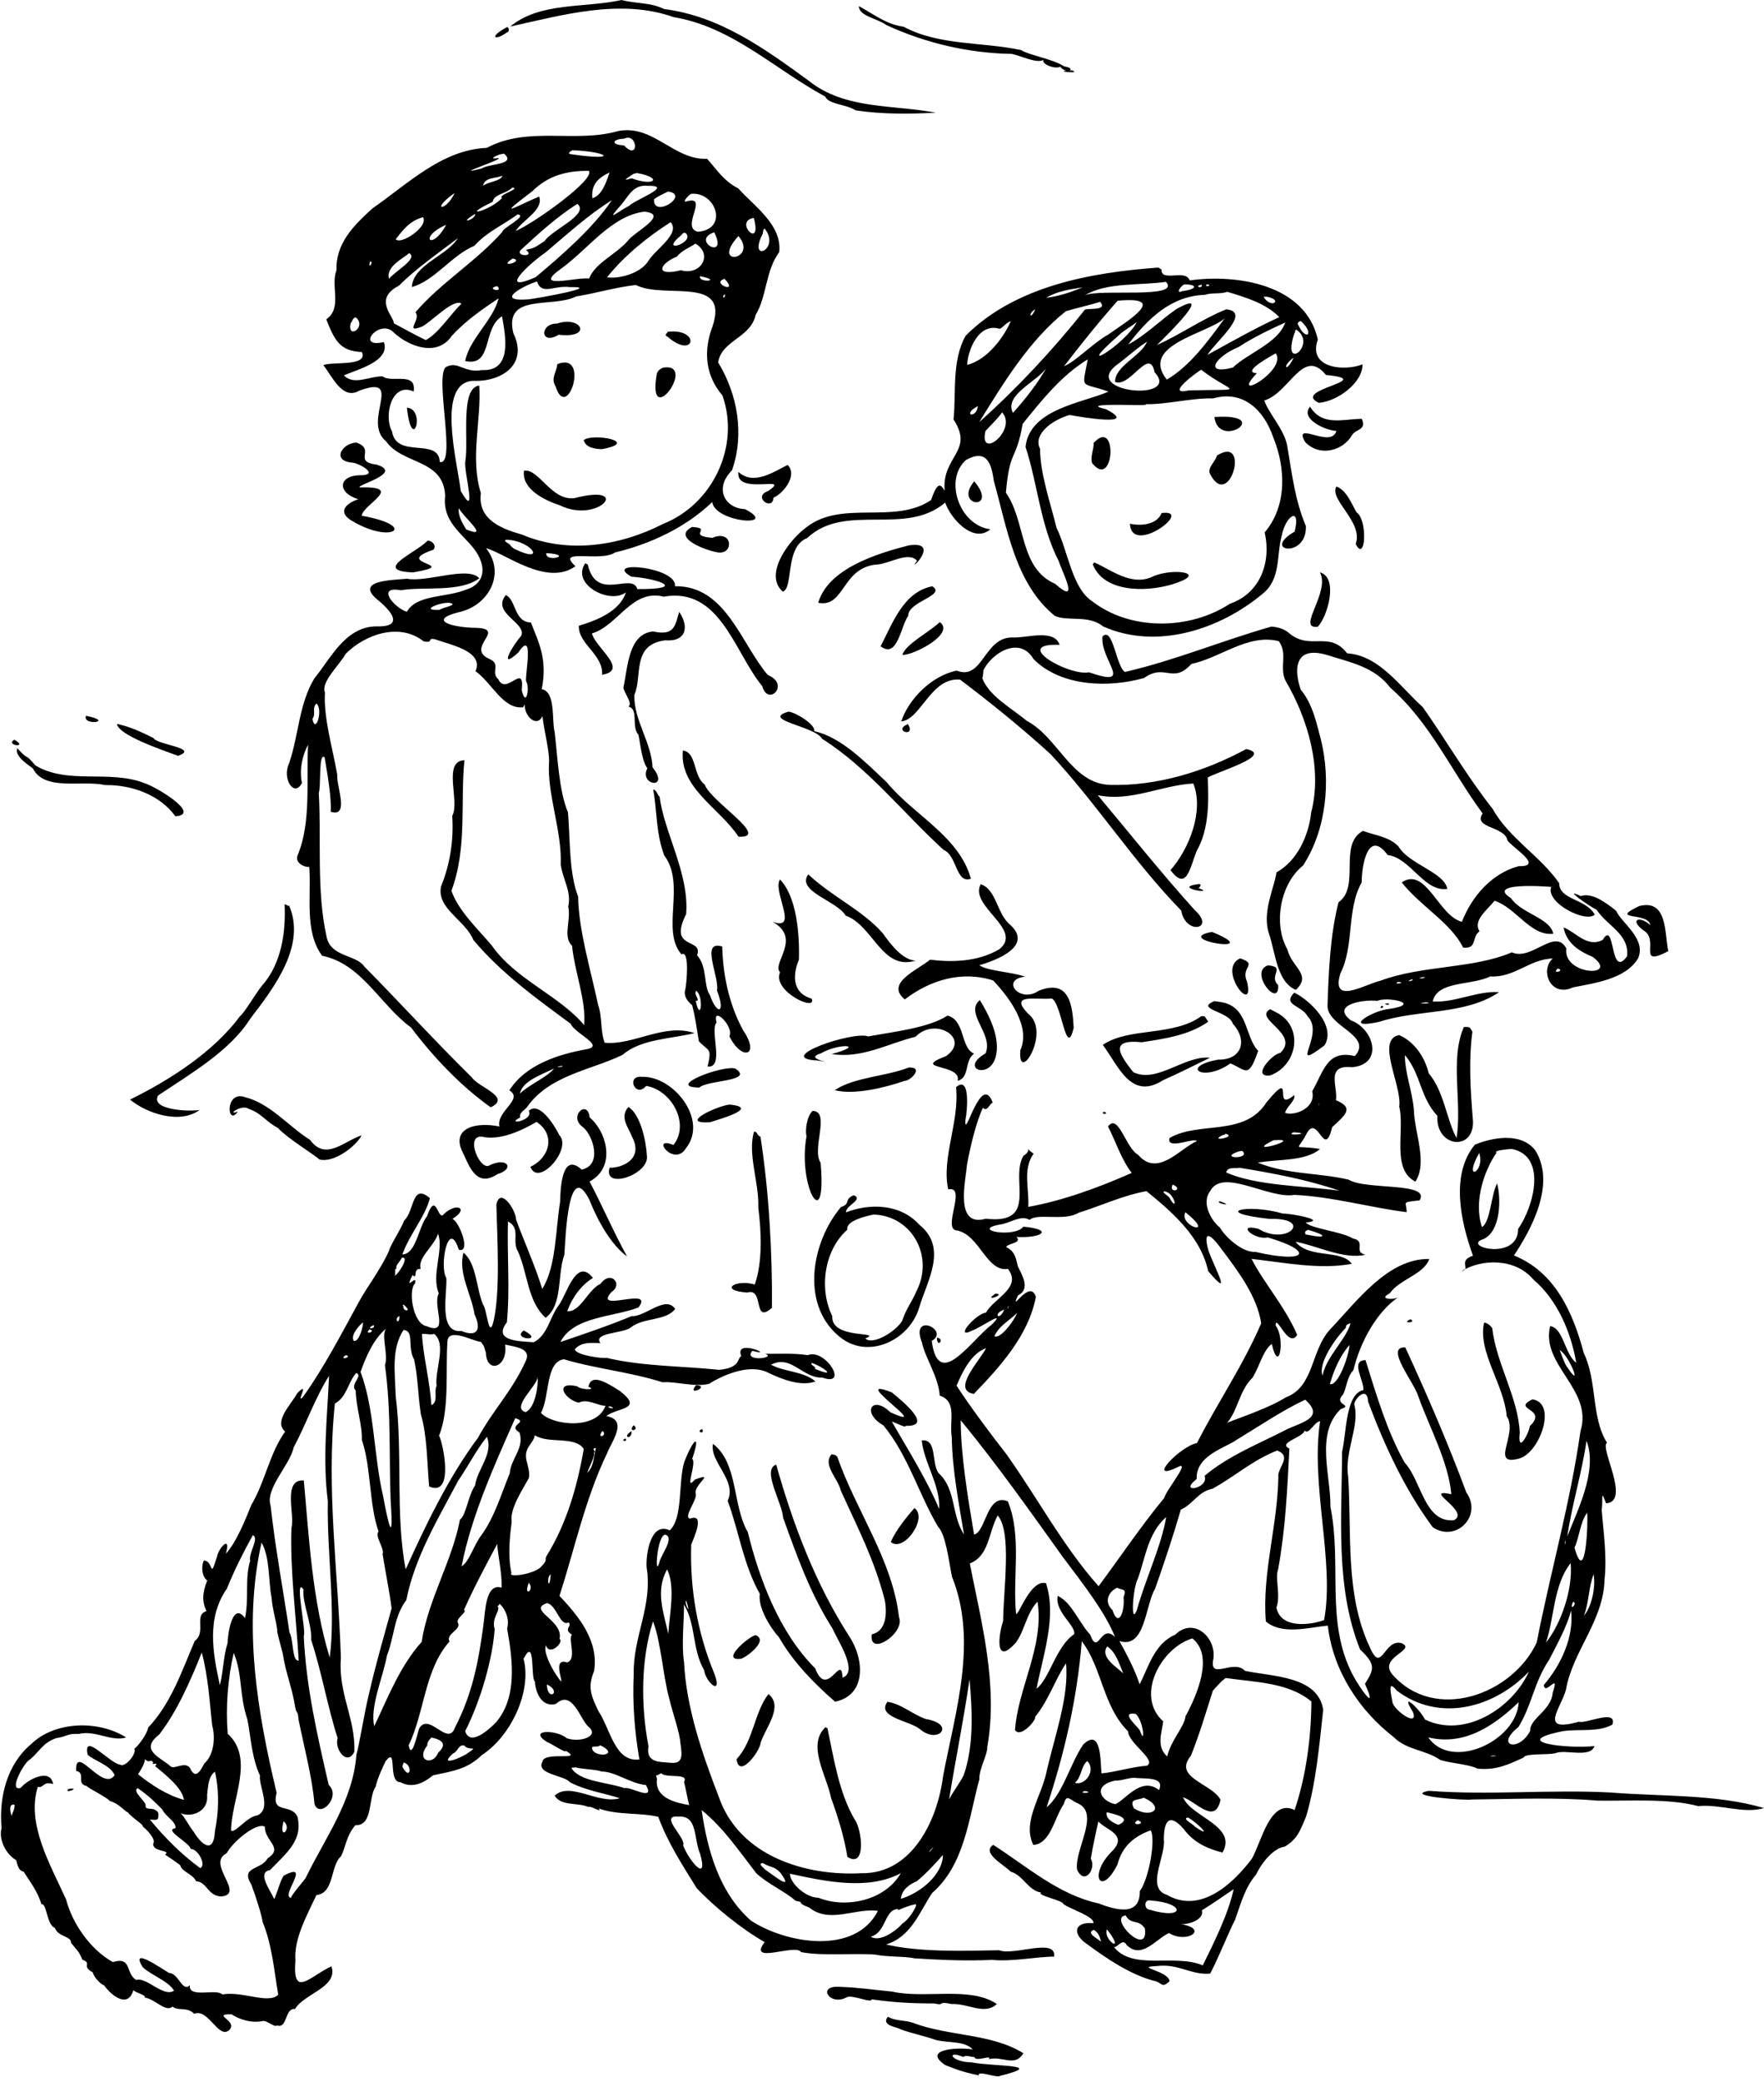<?xml version="1.0" encoding="UTF-8" standalone="no"?>
<svg
   width="250"
   height="295"
   viewBox="0 0 250 295"
   fill="none"
   version="1.1"
   id="svg15"
   sodipodi:docname="bicylcing.svg"
   inkscape:version="1.4.2 (ebf0e940, 2025-05-08)"
   xmlns:inkscape="http://www.inkscape.org/namespaces/inkscape"
   xmlns:sodipodi="http://sodipodi.sourceforge.net/DTD/sodipodi-0.dtd"
   xmlns="http://www.w3.org/2000/svg"
   xmlns:svg="http://www.w3.org/2000/svg">
  <defs
     id="defs15" />
  <sodipodi:namedview
     id="namedview15"
     pagecolor="#ffffff"
     bordercolor="#000000"
     borderopacity="0.25"
     inkscape:showpageshadow="2"
     inkscape:pageopacity="0.0"
     inkscape:pagecheckerboard="0"
     inkscape:deskcolor="#d1d1d1"
     inkscape:zoom="3.328"
     inkscape:cx="125"
     inkscape:cy="147.23558"
     inkscape:window-width="2560"
     inkscape:window-height="1387"
     inkscape:window-x="0"
     inkscape:window-y="25"
     inkscape:window-maximized="0"
     inkscape:current-layer="svg15" />
  <path
     id="path15"
     d="m 155.073,79.694 c 2.187,0.867 5.312,3.557 8.438,1.932 2.781,-1.166 7.995,-0.489 2.614,1.174 -3.801,1.131 -9.705,1.141 -11.256,-2.841 z m 9.555,-7 c 4.769,-0.616 -4.317,6.2 -4.485,1.508 1.508,0.346 3.8,0.184 4.485,-1.508 z M 74.266,66.694 c 2.116,-0.337 3.849,4.3 7.144,3.886 8.323,-2.145 3.448,3.729 -2.074,1.015 -2.03,-0.656 -5.454,-2.267 -5.07,-4.901 z m 98.206,-2.151 c 4.838,-3.008 1.76,7.945 -0.966,2.629 -0.48,-0.864 0.815,-1.838 0.966,-2.629 z m -17.479,-1.78 c 3.471,-3.773 2.943,6.806 -0.213,2.856 -0.292,-0.979 0.261,-1.892 0.213,-2.856 z M 82.731,62.361 c 1.308,-1.054 8.095,0.255 2.579,1.28 -0.921,-0.023 -2.321,-0.182 -2.579,-1.28 z M 172.108,59.088 c 8.537,-0.576 0.599,4.776 0,0 z M 57.665,57.762 c 2.752,0.176 0.752,6.78 0,0 z m 36.322,-5.674 c 4.945,-0.783 -2.29,9.104 -0.922,0.992 0.108,-0.529 0.401,-0.77 0.922,-0.992 z M 78.973,51.603 c 4.727,-1.919 1.411,8.411 -0.239,3.129 -0.743,-1.159 0.226,-2.127 0.239,-3.129 z m 15.662,-4.591 c 4.718,-0.54 3.856,4.041 0.009,0.727 -0.616,-0.268 -0.107,-0.469 -0.009,-0.727 z m -15.706,-1.159 c 3.495,-1.197 5.129,2.146 0.248,1.576 -2.634,1.594 -2.728,-1.609 -0.248,-1.576 z M 88.084,0.002 C 82.838,1.161 76.501,0.259 72.316,3.764 c 7.41,-1.637 15.641,-4.009 23.16,-1.334 8.298,1.365 14.451,7.481 21.491,11.26 0.406,1.092 3.097,1.11 4.286,1.946 3.771,0.57 7.628,0.525 11.37,0.332 -6.012,-1.159 -12.887,-0.407 -18.01,-4.53 C 108.368,6.89 102.027,2.288 94.111,1.279 92.208,0.327 90.116,0.535 88.084,0.002 Z m 33.645,0.867 c -0.039,1.412 2.554,1.703 3.892,2.682 5.564,2.566 11.644,3.984 17.785,4.088 1.401,0.305 3.593,1.41 4.465,0.844 -0.282,0.644 1.748,1.37 2.402,0.963 0.671,1.086 2.591,0.327 0.548,-0.045 C 149.186,8.348 145.788,7.804 144.721,7.1 139.227,5.91 133.133,6.502 128.06,3.785 125.644,3.477 123.779,1.987 121.729,0.869 Z M 71.881,3.832 c -2.704,1.416 -1.783,2.048 -0.025,0.75 0.361,-0.067 0.33,-0.64 0.025,-0.75 z m 80.002,6.129 c -3.234,0.11 1.682,0.56 0.018,5.08e-4 h -0.018 z M 87.623,18.566 c -6.166,1.76 -12.731,-0.758 -18.639,2.387 -6.357,0.269 -11.152,5.076 -16.168,8.553 -2.824,2.532 -5.259,5.078 -5.132,8.822 -0.886,2.233 0.899,5.266 -1.445,6.92 1.164,2.904 1.868,4.505 5.053,4.635 0.906,2.107 -4.196,1.301 -5.461,1.858 1.235,1.553 2.689,5.011 5.07,3.621 6.562,-2.425 0.305,4.364 3.812,7.166 2.338,3.345 8.16,2.464 8.375,7.734 -0.479,4.193 3.291,5.745 4.725,8.484 1.233,2.345 0.374,4.179 -1.8,4.811 -2.899,1.174 -6.917,0.64 -8.348,3.122 -1.729,-0.485 -4.448,-3.696 -0.868,-3.047 3.438,-0.562 8.332,0.354 11.133,-1.69 -1.561,-1.804 -7.443,0.61 -10.246,0.059 -2.08,0.208 -7.744,0.205 -3.971,3.147 1.872,1.581 3.591,3.77 -0.553,3.604 -4.325,0.183 -6.321,4.61 -8.595,7.345 -2.192,3.614 -2.221,7.997 -3.582,12.031 -1.075,2.23 0.734,4.929 1.809,2.817 -0.406,-1.986 0.098,-3.999 0.871,-5.423 -0.281,5.23 0.473,10.996 -1.493,15.688 -0.426,1.108 1.104,1.727 1.659,1.616 0.311,4.082 -0.724,9.185 1.827,12.599 5.622,1.134 8.211,6.963 12.604,10.167 3.16,4.199 7.01,8.262 11.283,11.303 3.039,-1.416 -1.765,-2.863 -2.643,-4.203 -5.213,-5.136 -10.176,-10.582 -15.279,-15.76 -1.188,-1.698 -4.722,-1.305 -5.329,-4.165 -1.471,-6.616 -0.726,-13.826 -1.115,-20.417 0.351,-0.909 -0.067,-5.813 0.832,-5.039 0.424,2.556 0.994,5.817 0.86,7.706 2.751,0.884 0.74,-3.768 0.931,-5.242 -0.711,-3.995 -1.963,-8.124 -1.746,-11.645 -0.614,-1.496 2.033,-3.853 2.943,-5.492 2.806,-2.818 7.689,-4.44 11.033,-1.766 1.547,0.303 0.388,-0.529 1.59,-0.301 2.229,0.807 7.002,1.7 5.768,4.535 2.298,1.59 3.895,5.453 6.762,5.108 0.617,-1.154 0.174,-0.42 0.383,-1.237 -0.81,2.041 1.47,4.395 2.34,2.502 0.246,2.047 1.042,5.194 0.939,6.522 -0.288,4.533 1.858,9.796 1.657,14.516 0.31,2.16 1.547,3.759 1.064,5.932 0.425,1.921 -0.803,4.331 0.541,5.553 0.362,3.703 2.036,7.841 1.713,11.238 -3.603,-4.242 -9.753,-6.468 -13.111,-11.299 -2.038,-2.4 -4.717,-4.905 -5.699,-7.729 2.266,-6.042 1.238,-12.424 1.844,-18.491 -3.162,0.098 -0.599,5.855 -1.728,7.885 0.235,3.496 -0.347,6.978 -1.588,9.987 -0.651,3.161 3.443,4.767 4.574,7.582 3.945,4.719 9.022,8.365 13.809,11.887 0.525,1.375 4.993,3.138 2.189,3.613 -3.95,0.717 -8.581,2.178 -10.893,5.819 2.099,1.28 -1.906,2.966 -1.402,5.122 -3.175,-0.666 -6.661,0.12 -5.381,3.296 0.99,1.901 1.92,5.574 5.09,3.456 2.567,-0.759 1.385,-2.575 -1.303,-1.159 -1.47,0.264 -3.396,-4.906 -0.469,-4.069 2.614,0.34 5.418,-1.074 7.321,-2.177 2.743,1.816 1.864,5.096 -0.869,6.363 1.09,2.959 5.981,-2.526 4.096,-4.492 -0.82,-1.668 -2.922,-4.798 -4.326,-3.44 0.781,1.411 -3.469,2.084 -1.213,0.939 -0.234,-0.712 0.858,-1.161 1.018,-1.545 3.195,-4.479 9.112,-5.181 13.473,-7.318 2.682,-2.302 6.918,-2.251 10.209,-3.089 -4.285,-1.46 -8.659,1.761 -12.734,1.367 -0.679,-1.965 -0.272,-3.455 -0.952,-5.461 -1.078,-5.099 -2.728,-10.446 -2.809,-15.243 -1.294,-3.363 -1.117,-7.97 -1.435,-11.932 -1.274,-3.004 -1.464,-7.781 -1.898,-11.448 -0.423,-1.58 0.188,-5.647 -1.825,-6.014 0.863,-4.298 -0.473,-6.7 -1.533,-9.447 -2.4,-0.046 -2.089,-3.242 -3.555,-3.887 -2.105,2.6 3.041,3.925 2.172,5.795 -1.182,1.297 -3.35,5.007 -0.4,2.35 2.346,-3.525 0.888,3.372 1.109,4.09 0.536,0.792 0.008,3.858 -0.631,1.25 0.472,-4.1 -2.214,0.876 -3.322,-1.568 -1.151,-0.955 0.49,-2.151 -1.278,-2.874 -3.593,-1.629 2.993,-4.43 -2.348,-4.408 -3.205,-0.132 -6.197,-1.096 -2.081,-2.182 4.306,-0.858 6.845,-5.475 3.981,-9.084 2.583,0.629 8.593,5.501 12.666,2.539 -2.92,-2.623 3.556,-0.524 5.609,-1.939 5.092,-1.242 9.973,-3.521 13.773,-7.145 0.413,2.942 9.641,3.597 4.654,1 -2.767,-0.076 -4.475,-2.849 -1.844,-5.516 1.789,-5.102 0.776,-10.757 -1.959,-15.264 0.409,-3.096 4.572,-3.456 5.301,-6.721 1.605,-2.674 1.388,-6.273 3.349,-8.924 0.416,-3.859 -3.52,-6.459 -5.814,-9.03 -2.074,-1.012 -3.222,-2.901 -4.417,-4.186 -4.709,0.218 -7.59,-4.885 -12.583,-3.934 z m 0.816,1.09 c 1.934,-0.958 2.211,3.274 -0.012,0.945 -1.993,-0.099 -1.585,-0.908 0.012,-0.945 z m -7.299,1.635 c 5.07,0.179 6.693,1.572 -0.174,0.563 -0.722,-0.054 -0.038,-0.488 0.174,-0.563 z m -9.701,0.486 c 1.811,1.571 -2.14,1.394 -3.147,2.085 -5.268,1.347 4.759,-1.841 1.869,-1.416 -0.809,0.089 0.399,-0.62 1.278,-0.668 z m 12.01,2.432 c 0.975,1.21 -7.812,7.438 -10.371,8.531 0.969,-1.581 4.008,-2.975 3.336,-4.897 -3.578,1.523 -6.233,3.241 -0.969,-0.748 2.235,-2.224 4.896,-2.921 8.004,-2.886 z m 2.947,0.221 c -0.388,0.999 -0.941,3.235 -2.443,3.659 -0.201,-1.925 0.806,-2.871 2.443,-3.659 z m 3.877,0.084 c 3.746,0.694 2.456,1.952 -0.754,0.75 -1.631,0.527 -0.449,-0.146 0.248,-0.622 l 0.506,-0.129 z m -19.074,0.371 c -0.189,0.792 -1.953,0.837 -2.742,1.429 0.264,-1.26 1.836,-0.986 2.742,-1.429 z m 20.529,1.439 c 4.003,-0.09 -1.86,2.033 -2.545,2.824 -1.532,0.773 -3.465,2.473 -1.337,0.092 1.175,-1.264 1.764,-3.103 3.882,-2.917 z m -19.146,0.258 c 1.396,0.11 -2.192,1.09 -1.428,1.475 -1.743,1.873 -6.247,2.899 -1.328,0.539 0.165,-1.108 1.989,-1.152 2.756,-2.014 z m 22.102,0.559 c 3.201,0.445 -2.173,3.927 -1.988,1.076 0.614,-0.438 1.316,-0.755 1.988,-1.076 z m -30.258,0.213 c -1.189,2.671 -3.599,2.536 0,0 z m 33.691,0.098 c 3.433,-0.145 5.095,5.064 0.781,5.387 -2.508,-0.614 1.606,-5.107 -1.49,-4.34 -1.02,0.427 0.403,-1.196 0.709,-1.047 z m -11.408,0.918 c -2.652,3.938 -7.07,7.781 -10.803,10.909 -5.45,2.385 -1.037,-1.83 1.373,-3.477 2.984,-2.504 6.04,-5.32 9.429,-7.433 z m -4.867,0.512 c 1.715,1.53 -3.578,3.628 -4.662,5.278 -1.515,1.024 -1.553,0.991 -2.654,1.248 1.444,1.074 -1.701,0.922 -0.662,-0.043 2.415,-2.219 5.156,-4.728 7.978,-6.483 z m -25.65,0.646 c -0.363,0.794 -0.155,0.353 0,0 z m 35.129,0.463 c 3.673,0.376 -1.504,2.906 -2.35,4.137 -1.65,1.904 -4.661,3.16 -5.478,5.333 -1.886,-0.214 -8.253,1.653 -3.916,-1.438 3.706,-2.644 7.071,-7.469 11.744,-8.032 z m -23.979,0.326 c 0.119,0.783 -2.517,1.544 -0.254,0.143 l 0.254,-0.143 z m 6.025,0.059 c 1.508,0.217 -2.22,1.949 -2.166,2.471 -3.707,4.198 -8.672,7.151 -12.323,11.395 0.874,1.044 -1.723,3.08 0.984,2.008 1.393,-0.763 4.426,-3.999 5.531,-3.221 -1.616,1.587 -3.338,4.305 -5.053,5.152 -1.524,-0.724 -3.062,-1.582 -4.52,-2.369 0.002,-1.011 -2.978,-3.426 0.717,-5.336 2.43,-2.429 5.603,-4.629 8.344,-6.717 -1.574,2.523 -6.306,3.742 -6.518,6.906 3.189,-0.838 5.667,-4.517 8.857,-5.831 1.712,-1.932 4.093,-2.959 6.145,-4.46 z m -18.277,0.293 c -1.821,2.785 -0.861,1.331 0,0 z m 4.857,0.105 c 0.845,1.306 -3.135,3.98 -3.859,3.125 1.121,-1.472 2.037,-2.609 3.859,-3.125 z m 46.883,0.104 c 1.279,4.707 -2.964,0.478 -4e-5,0 z m -11.789,0.605 c 1.416,1.602 -2.062,3.782 -3.102,5.408 -1.13,1.942 -4.474,2.684 -5.895,2.386 2.434,-3.042 5.714,-5.708 8.996,-7.794 z m -31.812,0.371 c -2.064,3.841 -4.036,1.755 0,0 z m 45.135,0.531 c 2.341,2.917 -2.37,5.002 -0.336,0.871 0.168,-0.221 0.036,-0.708 0.336,-0.871 z m -7.141,0.529 c 2.058,4.157 -3.467,1.157 0,0 z m -4.115,0.076 c 1.71,1.302 -4.028,3.196 -0.516,0.291 0.099,-0.161 0.283,-0.357 0.516,-0.291 z m 7.545,0.455 c 2.873,3.395 -4.056,4.454 0,0 z m -54.207,0.543 c 1.077,1.114 0.403,-0.041 0,0 z m 48.115,0.531 c 2.561,1.524 0.737,4.588 -2.056,3.774 -3.898,0.947 -2.968,-0.986 -0.553,-1.94 0.621,-0.846 1.756,-1.251 2.609,-1.834 z m -40.572,1.35 c 1.336,0.747 -1.998,2.545 -2.869,3.641 -0.45,-1.69 1.836,-2.783 2.869,-3.641 z m 12.645,0.529 c -0.526,1.165 0.049,0.142 0,0 z m 2.039,0.229 c 1.817,0.394 -2.365,1.489 0,0 z m -20.221,0.406 c 0.618,0.08 -0.407,1.269 0,0 z m 111.68,0.881 c -9.585,0.704 -20.234,2.62 -27.272,9.645 -2.007,3.578 -1.333,8.075 -1.721,11.875 2.97,4.547 -1.699,5.168 -1.258,10.131 -0.721,-1.393 -1.199,-0.804 -1.932,1.297 -5.244,3.516 -12.597,-0.082 -17.629,3.825 -2.348,1.661 -6.217,6.692 -3.369,9.145 1.537,-0.503 0.235,-6.357 3.457,-7.604 5.394,-5.074 13.92,-0.184 19.543,-5.018 0.822,2.36 4.037,5.832 6.4,3.787 -4.418,-0.57 -6.609,-7.066 -3.43,-9.833 2.9,-1.6 3.587,0.476 3.929,2.983 1.875,6.668 3.015,14.527 8.629,19.108 1.824,0.858 4.775,-0.195 6.852,1.5 7.584,3.391 16.547,0.44 22.575,-4.59 2.668,-2.079 1.978,-5.491 2.73,-8.182 0.545,-2.952 2.764,-4.32 1.844,-0.66 -4.841,2.807 1.773,3.87 1.594,-0.779 -1.541,-3.688 -1.929,-7.125 -2.668,-11.516 -0.485,-2.259 -2.686,-4.59 -3.225,-6.279 3.605,-1.095 5.479,-7.623 8.738,-3.621 7.517,0.741 -5.068,2.036 -1.01,3.953 2.678,-0.22 6.252,-2.892 6.188,-5.453 -2.614,1.024 -7.789,0.559 -6.33,-3.508 -1.711,-7.813 -11.45,-9.326 -18.16,-8.387 -0.562,-1.689 -4.093,0.335 -3.988,-1.559 -0.183,-0.045 -0.304,-0.217 -0.487,-0.261 z m -64.904,1.219 c 3.392,0.696 -0.387,0.98 0,0 z m 3.455,0.381 c 2.173,2.271 -2.06,0.601 0,0 z M 76.104,39.885 c 0.692,2.02 2.366,0.503 4.668,0.795 4.773,-0.08 -4.525,1.572 -5.895,1.742 -5.03,0.364 -0.49,-2.041 1.227,-2.537 z m 89.135,0.045 c 2.263,2.491 -9.517,0.926 -11.522,1.924 3.142,-1.894 7.763,-1.37 11.522,-1.924 z m 2.67,0.367 c 2.093,0.036 1.5,0.742 -0.32,0.948 -1.202,0.521 -0.032,-1.006 0.32,-0.948 z m 3.047,0.023 c 1.077,-0.072 -0.179,0.565 0,0 z m -0.635,0.023 c 0.137,0.696 -1.232,0.16 3e-4,3.46e-4 z m -80.187,0.041 c 3.983,2.068 13.294,-1.423 10.848,5.863 -1.328,3.508 -1.023,6.942 1.41,9.795 2.518,7.174 -1.359,15.396 -8.43,18.197 -6.082,3.118 -13.459,4.269 -19.969,1.514 -2.854,-0.81 -6.342,-2.111 -5.842,-5.887 -1.568,-5.003 0.084,-10.291 -0.221,-15.234 -2.771,0.282 -1.47,7.831 -1.988,10.756 -0.212,1.61 1.805,8.463 -0.637,4.191 -0.53,-4.323 -3.507,-15.375 1.773,-15.621 3.89,0.174 7.862,-2.242 5.672,-6.765 -1.366,-5.726 5.536,-3.486 8.908,-5.188 2.85,-0.462 5.626,-1.315 8.476,-1.622 z M 70.484,40.543 c 0.946,1.048 -1.831,0.343 0,0 z m 82.967,0.174 c -1.632,0.665 -3.465,1.301 -5.184,1.47 1.568,-0.936 3.402,-1.196 5.184,-1.47 z m 20.473,0.629 c 2.592,0.777 5.482,1.64 7.385,3.584 -3.458,1.595 -6.899,3.544 -10.176,5.348 1.025,-1.77 6.369,-6.072 2.654,-6.45 -3.408,1.371 -6.584,3.615 -9.834,5.069 1.568,-1.508 8.32,-8.201 2.758,-5.096 -2.317,1.607 -4.37,3.721 -6.834,5.022 2.826,-3.692 6.092,-6.9 10.885,-7.045 1.011,-0.355 2.239,-0.072 3.164,-0.431 z m -71.197,0.355 c 0.155,0.748 -0.625,0.42 0,0 z m 76.729,0.326 c 2.511,0.44 0.715,1.838 -0.381,0.039 l 0.381,-0.039 z m -108.787,0.244 c -0.783,3.118 -4.162,5.78 -4.742,8.885 3.985,0.864 2.388,-4.648 5.221,-6.34 0.496,2.804 1.509,7.845 -2.871,7.622 -2.529,0.464 -3.346,-1.377 -5.106,-0.418 -1.583,1.427 1.562,13.986 -0.842,13.445 -0.152,-3.585 -6.148,-0.348 -6.781,-4.369 -1.207,-2.227 -0.015,-7.032 3.084,-5.621 0.409,-2.915 -3.169,-1.136 -4.397,-2.145 -1.823,-0.058 -4.08,1.336 -5.502,-0.14 1.868,-0.828 6.629,-2.008 5.672,-4.723 -4.203,0.962 -0.547,-3.527 1.461,-1.295 2.12,1.951 6.141,3.446 8.174,0.4 1.907,-2.078 4.296,-3.757 6.628,-5.301 z m 87.729,0.34 c 7.26,-0.678 1.625,2.71 -1.355,4.803 -2.127,1.191 -4.565,3.778 -6.24,4.477 2.443,-3.176 4.948,-6.3 7.596,-9.28 z m -2.49,0.158 c 1.096,1.24 -1.432,0.894 -2.146,1.1 -4.507,5.678 -9.723,11.257 -14.986,15.94 3.456,-5.567 7.1,-11.609 12.285,-15.714 1.629,-0.49 3.239,-0.815 4.848,-1.326 z m -6.709,0.371 c -0.029,0.76 0.12,-0.029 0,0 z m -2.484,0.705 c -0.728,1.654 -1.042,0.492 0,0 z m -96.312,1.113 c 1.676,1.3 -1.236,3.304 -0.703,0.842 0.241,-0.274 0.258,-0.728 0.703,-0.842 z M 173.562,45.111 c -2.23,3.054 -4.943,6.804 -8.199,8.674 -3.898,-4.906 5.716,-6.491 8.199,-8.674 z m 10.795,0.379 c 2.067,1.85 0.68,3.022 -0.454,0.355 l 0.16,-0.258 0.293,-0.098 z m -41.111,0.016 c -0.903,2.133 -3.249,5.476 -6.182,6.196 0.108,-2.079 1.619,-6.038 4.617,-5.106 0.583,-0.274 0.918,-0.881 1.565,-1.09 z m 17.871,0.135 c -1.735,3.281 -9.351,7.794 -2.588,1.895 0.785,-0.756 1.745,-1.249 2.588,-1.895 z m 21.037,0.055 c -1.036,2.933 -5.233,4.292 -7.44,6.385 -4.253,1.119 -2.417,-1.603 0.822,-2.908 2.084,-1.363 4.356,-2.451 6.617,-3.477 z m 1.543,1.006 c 3.124,2.058 -2.153,6.26 -0.254,0.531 0.166,-0.147 0.029,-0.427 0.254,-0.531 z m -21.137,1.713 c -0.84,2.047 -4.581,3.465 -4.527,5.697 2.126,0.897 4.857,-5.086 5.602,-1.371 3.859,4.228 -10.544,2.9 -5.361,-1.039 1.445,-1.052 2.758,-2.317 4.286,-3.287 z m 18.252,1.645 c 1.644,2.492 -6.741,7.102 -2.686,2.818 -2.448,-0.106 2.578,-2.739 2.686,-2.818 z m 2.523,0.621 c -0.991,2.188 -1.803,1.324 0,0 z m -29.174,0.232 c -0.837,4.453 -1.08,3.143 2.941,4.578 -3.706,1.617 -11.179,2.457 -11.762,7.825 1.704,5.175 2.088,11.079 4.688,16.152 0.548,1.673 3.085,6.441 -0.485,3.258 -5.132,-2.233 -4.099,-8.799 -6.984,-12.918 0.542,-6.285 1.421,-4.294 2.375,-9.756 2.749,-3.37 5.449,-6.821 9.227,-9.139 z m -5.771,1.018 c -1.234,2.332 -3.151,4.692 -4.83,6.569 -1.387,-2.647 3.894,-4.62 4.83,-6.569 z m 21.848,0.461 c 4.486,3.464 6.821,2.681 -1.816,2.932 -3.468,0.791 1.408,-2.742 1.816,-2.932 z m 1.719,4.051 c 4.264,-1.207 7.195,1.714 8.475,5.488 1.799,4.343 1.991,9.779 -1.197,13.498 0.944,4.167 -0.566,8.605 -4.938,10.123 -5.841,3.81 -14.212,3.76 -19.49,-0.35 -2.867,-1.829 -3.436,-7.087 -5.078,-10.432 -0.891,-3.631 -2.325,-7.686 -2.332,-11.19 -1.026,-2.034 1.693,-4.056 4.176,-4.783 1.417,0.264 10.097,1.748 5.176,-0.814 -4.703,-1.088 7.087,-0.327 5.539,-0.713 3.191,0.05 6.379,-0.88 9.67,-0.827 z m -33.357,1.1 c -0.275,1.922 -2.369,1.21 0,0 z m 47.07,0.078 c -1.484,1.672 2.133,3.379 3.719,3.434 -0.698,2.592 -6.168,-1.553 -4.447,1.543 2.089,2.229 5.453,1.26 6.711,-1.006 0.573,-0.83 2.041,-0.642 1.346,-2.252 -2.748,0.045 -5.614,1.083 -7.329,-1.718 z m -43.646,0.805 c 2.222,2.482 -3.333,6.912 -2.363,2.648 0.797,-0.877 1.714,-1.717 2.363,-2.648 z m -91.514,4.283 c -2.093,0.074 -3.6,2.685 -0.45,2.852 1.173,0.249 3.77,1.808 0.887,1.779 -2.865,0.045 -3.331,2.384 -0.178,3.402 -1.954,0.637 -2.949,1.959 -0.736,3.143 5.503,3.253 9.307,0.611 1.225,-0.811 0.23,-1.659 6.17,-4.193 -0.248,-4.014 -0.755,-0.287 6.286,-2.011 2.383,-3.221 -3.487,-0.446 -0.068,-2.142 -2.882,-3.13 z M 111.625,65.881 c -1.96,0.961 -4.816,2.963 -6.975,0.981 -0.453,3.467 7.754,0.304 4.199,2.719 -2.276,0.804 0.666,2.908 0.771,0.94 1.491,-0.656 3.443,-3.237 2.004,-4.639 z m 26.447,2.312 c -3.037,3.637 3.588,4.271 0,0 z m 51.318,0.746 c -1.06,1.842 3.885,5.066 2.74,8.141 1.403,2.753 1.735,-3.401 0.137,-4.469 -0.698,-1.18 -1.456,-3.217 -2.877,-3.672 z M 65.025,72 c 0.627,1.264 4.562,4.437 1.051,3.02 C 65.507,74.098 64.891,73.06 65.025,72 Z m 33.057,2.672 c -2.959,1.516 2.018,3.34 3.59,3.59 2.39,0.412 2.225,-3.312 -0.719,-2.053 -3.731,-0.331 0.173,-1.384 -2.871,-1.537 z m -26.359,1.803 c 3.693,0.07 5.852,3.595 1.107,1.264 L 72.342,77.318 c 0.08,-0.244 -1.175,-0.628 -0.619,-0.844 z M 60.564,76.625 c -1.391,1.589 -8.003,4.249 -2.039,4.479 7.121,-1.206 -3.167,-1.149 2.889,-3.205 0.54,-0.578 -0.228,-1.372 -0.85,-1.274 z m 68.25,0.648 c -4.7,1.206 -11.424,3.314 -12.856,8.133 3.819,0.787 3.31,-5.189 8.553,-5.439 1.578,-0.164 4.358,-1.873 5.452,-0.5 -1.656,2.086 3.701,-2.901 -1.149,-2.194 z m -51.387,1.098 c 4.161,0.262 -0.23,1.42 0,0 z m 5.516,1.443 c -2.062,2.994 3.504,5.87 5.762,4.121 -0.844,2.651 -4.041,3.941 -6.674,4.729 -0.086,2.612 3.49,4.066 3.299,6.946 3.887,-0.656 -0.953,-3.835 -1.437,-5.856 3.733,-1.135 5.655,-6.347 10.174,-5.211 8.002,-1.409 9.993,7.876 13.961,12.674 0.795,2.953 4.038,-0.231 0.788,-1.576 -3.839,-4.509 -5.97,-12.68 -13.153,-12.578 0.336,-2.757 -10.396,-3.736 -6.178,-1.355 3.851,0.282 8.008,1.802 0.842,1.758 -0.744,-2.474 -5.808,1.933 -7.027,-3.479 L 82.948,79.815 h -0.002 z m 104.111,1.281 c 1.559,2.764 -3.404,8.117 -0.295,7.711 1.445,-1.526 2.945,-7.014 0.295,-7.711 z m -54.92,1.977 c -4.12,0.797 -5.644,5.279 -7.33,8.5 2.385,1.805 2.811,-2.728 3.918,-4.34 -0.046,-2.013 5.42,-2.844 3.412,-4.16 z m -68.273,2.379 c 1.096,0.295 -1.297,0.64 -1.551,0.963 -3.191,0.129 0.536,-1.265 1.551,-0.963 z m 32.395,1.25 c -0.583,1.831 -0.565,3.469 -3.713,2.766 -3.512,0.388 -3.545,5.002 -4.193,7.953 0.084,0.763 1.382,2.257 0.709,2.698 1.498,0.328 0.378,2.837 1.418,3.993 0.31,1.376 0.457,3.606 1.267,4.75 -1.244,2.451 3.311,3.091 0.734,-0.142 -0.154,-3.546 -2.631,-6.609 -2.586,-10.221 1.204,-2.704 -0.432,-7.136 4.352,-7.766 3.104,0.228 3.41,-1.997 2.012,-4.032 z m 36.941,1.439 c -1.587,1.505 -4.782,3.069 -5.317,4.645 1.458,0.141 7.565,-2.974 5.317,-4.645 z m 46.977,0.645 c -6.905,1.965 -13.744,4.821 -20.741,6.424 -1.228,-0.676 -1.708,-6.538 -3.182,-5.024 -0.351,3.436 4.695,7.342 -1.914,5.076 -2.864,0.566 -11.132,-4.15 -4.166,-3.895 -0.77,-2.34 -4.811,-0.907 -6.692,-1.045 -4.056,-0.044 -4.172,6.166 -7.889,4.697 -3.606,0.735 -6.838,4.088 -7.862,7.199 2.789,-0.253 4.213,-6.316 8.346,-5.918 4.331,3.282 8.727,6.824 12.836,10.577 6.559,7.046 11.693,15.151 18.499,22.146 0.596,3.513 4.938,2.659 1.928,-0.055 -4.765,-5.273 -9.228,-10.891 -13.759,-16.296 4.652,0.985 9.045,-1.425 13.543,-1.651 1.528,3.823 -0.539,9.21 -3.235,12.272 2.263,3.01 2.716,-0.179 3.695,-2.689 1.839,-3.167 1.72,-7.325 1.582,-10.424 1.002,-0.721 9.569,-3.179 5.459,-4.047 -5.862,3.186 -12.676,5.283 -19.362,5.078 -5.416,-0.211 -7.298,-6.735 -11.717,-9.059 -2.148,-1.789 -5.363,-3.507 -6.329,-6.055 0.174,-0.429 0.174,-1.476 0.125,-1.064 1.19,-2.506 5.184,-4.99 7.137,-1.646 3.894,3.912 10.657,4.109 15.677,2.674 3.01,-2.123 4.031,0.933 6.701,-1.984 4.138,-0.883 8.052,-4.33 12.381,-3.227 1.311,1.781 0.056,3.699 0.932,5.553 3.244,5.557 5.258,12.559 3.657,18.728 -0.363,3.329 -2.004,6.868 -4.914,8.477 -0.352,2.344 -2.104,5.708 -1.039,8.766 0.914,2.749 1.108,6.767 3.785,7.887 2.314,-2.203 -0.563,-3.115 -1.213,-5.766 -2.005,-3.515 -1.04,-9.256 2.232,-11.856 3.35,-5.167 3.939,-12.06 2.545,-17.787 -0.637,-2.353 -1.136,-5.006 -2.864,-7.122 -0.793,-2.153 -1.376,-6.494 3.838,-4.887 3.181,1.022 6.609,1.633 8.863,4.621 5.628,4.903 8.712,11.912 13.074,17.804 -1.43,2.087 3.127,1.787 3.5,3.788 0.607,0.988 5.318,3.756 1.596,3.674 -3.837,1.034 -6.632,4.282 -8.039,7.88 -3.285,-0.785 -5.096,-7.892 -8.528,-5.582 2.633,3.356 6.957,5.719 8.703,9.236 2.03,0.234 1.16,-1.485 2.324,-2.308 -0.99,-1.523 1.087,-3.008 2.127,-4.328 3.074,0.997 5.124,5.07 8.323,4.674 -0.437,-2.227 -4.535,-2.866 -5.993,-5.038 -4.26,-2.665 8.21,-1.399 5.691,-1.576 -0.779,2.246 4.918,5.12 6.178,3.91 -1.244,-2.28 -5.034,-2.066 -5.043,-4.463 -2.674,-3.854 -7.139,-6.404 -9.397,-10.485 -3.642,-4.616 -6.526,-9.608 -9.928,-14.457 -3.233,-2.885 -6.169,-7.336 -10.723,-7.621 -2.531,-3.278 -5.187,-0.353 -8.186,-2.826 -0.691,-0.634 -1.658,-0.912 -2.565,-0.96 z M 44.857,99.68 c 0.972,0.864 -0.139,4.469 -0.576,2.172 0.542,-0.714 -0.129,-1.55 0.576,-2.172 z m 66.891,1.15 c -4.054,1.177 3.831,2.084 4.742,3.832 6.642,4.212 11.534,10.572 17.241,15.758 1.939,0.83 1.723,4.847 3.866,4.085 -1.658,-6.039 -8.132,-9.023 -11.932,-13.674 -3.027,-2.83 -6.419,-6.382 -10.282,-7.234 0.267,-0.898 -2.63,-2.675 -3.635,-2.766 z m -99.561,0.592 c -0.572,1.48 4.237,0.849 0,0 z m 4.389,1.15 c 0.208,1.558 6.022,3.565 8.668,4.523 3.099,-1.111 -2.972,-1.537 -3.51,-2.531 -1.691,-0.833 -3.277,-1.604 -5.158,-1.992 z m 112.088,0.023 c -2.264,0.984 1.269,1.992 0,0 z M 2.014,104.807 c -1.331,0.862 2.173,1.2 0,0 z m 0.436,1.213 c -0.459,1.169 1.702,2.42 2.213,2.872 1.678,3.255 6.941,1.603 10.239,2.349 3.87,-0.064 7.833,1.463 9.954,4.422 3.768,-0.27 -2.711,-4.181 -4.396,-4.703 -4.989,-1.942 -10.845,0.267 -15.449,-2.514 -1.693,-1.993 -0.746,-0.427 -2.56,-2.425 z m 94.332,0.318 c -0.544,5.299 5.199,8.149 7.885,12.216 4.669,0.21 -3.956,-4.983 -4.785,-7.383 -1.689,-1.216 -1.095,-4.555 -3.1,-4.833 z m -4.221,5.514 c 0.559,2.719 0.361,6.156 1.578,9.355 3.1,4.119 -0.517,10.579 2.436,14.016 1.198,-0.696 0.734,4.127 0.541,5.023 -0.408,1.209 1.14,2.342 0.967,2.137 0.424,1.627 0.653,3.224 0.957,5.151 1.436,1.495 1.876,0.903 1.24,3.584 2.465,0.268 0.263,-5.174 1.277,-6.234 -0.708,-2.51 2.504,0.5 1.817,1.953 1.749,3.536 4.421,2.802 1.949,-0.848 -2.063,-3.788 -2.864,-7.957 -2.969,-11.88 -3.164,-0.962 -0.369,4.287 -0.744,6.229 1.293,3.306 0.003,3.546 -0.993,0.666 -0.946,-1.289 -0.322,-3.994 -1.826,-5.653 0.939,-2.533 -4.172,-0.65 -1.551,-5.811 0.478,-5.758 -3.142,-11.617 -3.75,-16.643 -0.388,-0.311 -0.355,-0.912 -0.929,-1.044 z m 100.609,5.871 c -3.553,1.902 -0.334,7.938 -3.469,10.115 -1.192,4.634 -1.399,9.889 -1.558,14.529 -0.206,3.115 6.522,4.272 3.871,7.274 -3.965,-0.98 -4.444,2.243 -6.043,4.977 0.578,2.416 -2.511,3.537 -3.848,3.069 0.239,-0.952 1.491,-1.695 1.305,-2.524 -3.272,2.689 0.33,-4.159 -3.945,1.045 -3.124,4.899 -9.547,2.611 -13.729,5.037 -0.5,1.776 3.52,-0.122 3.864,0.434 -2.422,1.093 -5.582,5.181 -8.322,1.937 -1.73,-0.886 -2.812,-5.997 -4.264,-4 1.134,2.19 1.843,4.603 3.36,6.576 -4.665,2.063 -9.775,3.937 -14.66,4.813 0.146,-2.578 -0.835,-5.305 0.753,-7.54 -1.681,-1.177 0.066,-0.603 -1.445,0.304 -1.978,3.31 2.254,9.773 -5.326,8.91 -4.449,1.285 -2.881,-5.243 -2.658,-7.721 0.476,-2.525 1.251,-5.893 2.251,-8.008 0.569,0.71 1.001,-0.672 1.387,-0.712 -1.653,-4.474 -4.041,5.602 -3.877,2.492 0.261,-1.277 0.752,-6.478 -1.328,-4.681 0.523,4.824 -2.088,10.034 -1.109,14.469 2.778,-0.542 -1.027,5.794 1.303,5.836 3.196,0.721 4.145,5.908 7.162,5.436 2.068,2.666 -2.009,4.157 -3.101,6.192 -1.524,0.183 -4.636,3.9 -1.954,2.537 1.023,-0.309 5.12,-3.184 2.723,-0.795 -2.871,2.144 -7.528,9.463 -8.465,2.271 2.67,-1.538 -3.156,-4.209 -1.375,0.266 0.451,2.16 2.307,4.761 2.51,7.485 2.526,0.822 1.32,3.653 1.702,5.85 0.074,4.654 0.987,9.317 1.736,13.824 -1.823,-2.737 -1.07,-6.416 -3.625,-8.714 -1.037,-1.553 -0.153,-4.824 -2.366,-4.619 0.355,3.29 2.625,6.286 2.48,9.735 -1.816,-4.302 -4.661,-8.795 -6.71,-12.38 0.411,0.053 2,0.972 1.956,0.58 4.11,0.143 -0.684,-3.666 -1.973,-4.74 -6.532,-2.523 6.351,5.804 -0.187,2.826 -2.609,-2.524 -4.154,0.058 -0.974,1.877 3.552,4.372 4.972,9.717 7.739,14.367 1.078,1.043 1.544,5.062 1.953,7.045 3.676,9.139 0.502,19.019 -1.261,28.267 -0.757,6.177 -4.382,13.865 -11.532,13.751 -8.104,0.447 -17.42,-2.518 -20.262,-10.848 -2.337,-6.049 -4.603,-12.615 -4.917,-19.054 -0.384,-2.612 0.014,-5.633 -0.009,-8.16 1.74,2.892 1.112,6.252 2.864,9.311 0.2,1.679 2.611,3.754 1.481,0.569 -2.427,-5.798 -3.526,-12.086 -3.316,-18.396 0.429,-1.033 1.975,-4.471 -0.153,-3.667 -1.054,-0.158 1.093,-2.765 0.789,-3.53 -0.318,-1.272 2.936,-3.153 -0.141,-1.987 -1.541,1.832 0.34,-2.391 -0.356,-2.953 1.255,-3.694 0.2,-2.94 -1.125,0.439 -0.884,2.931 -0.151,7.965 -2.067,9.698 -2.619,-1.243 -3.387,3.152 -3.276,5.223 0.913,5.341 -1.933,9.856 -1.82,15.095 -0.199,4.231 0.123,8.127 0.801,12.144 -3.5,0.428 -4.105,-4.342 -5.799,-6.84 -1.034,-2.182 -1.579,-3.352 -0.621,-5.682 0.705,-4.331 -2.273,-7.862 -4.902,-10.658 2.149,-6.688 3.65,-13.768 6.738,-20.196 0.7,-1.768 3.036,-4.737 -0.115,-5.282 1.657,-1.245 5.384,-0.902 1.906,-3.576 -1.227,-0.73 -4.051,-2.781 -4.42,-0.566 1.271,0.451 -0.984,0.487 -1.607,-0.076 -3.393,-0.761 -1.725,1.917 0.223,2.324 1.264,-0.642 2.862,0.5 3.801,0.441 -1.312,3.515 -7.604,2.753 -9.155,1 1.265,-2.23 0.601,-7.198 3.244,-7.597 4.397,1.329 9.359,1.791 14,3.266 1.708,-0.174 4.719,0.753 6.608,0.203 2.223,-1.386 5.839,-2.835 8.313,-1.578 1.986,0.953 4.66,2.005 6.737,1.258 -1.668,-1.465 -4.323,-1.313 -6.293,-2.372 2.833,-1.505 4.494,1.949 7.268,1.818 3.874,1.399 0.413,-4.193 -2.057,-3.175 -1.96,-0.312 -4.546,-0.167 -6.028,-0.189 1.716,0.605 -3.254,1.202 -1.826,-0.422 3.542,0.948 -2.675,-1.924 -1.568,0.761 -0.612,0.214 -0.003,1.64 -3.147,1.934 -5.09,-0.553 -10.81,-0.471 -15.948,-1.7 -0.468,0.126 -4.276,-0.339 -4.508,-1.203 0.976,-1.204 2.801,-0.876 3.643,-0.879 -1.146,-1.523 3.26,-1.363 4.272,-2.213 1.913,-1.492 4.956,-0.879 6.311,-2.63 -1.319,-2.029 -4.286,1.165 -6.176,1.016 -3.234,1.348 -6.922,2.594 -10.081,3.659 1.858,-3.644 7.501,-3.51 11.053,-4.887 2.407,-3.115 -6.587,0.887 -3.813,-2.201 1.687,-1.095 -0.101,-3.152 -1.566,-1.149 -1.756,0.764 -2.853,4.083 -4.715,3.866 0.746,-2.012 2.042,-3.73 3.643,-4.698 -2.305,-2.987 -3.655,2.136 -4.76,3.751 -1.361,1.731 -1.619,4.344 -3.635,5.357 -1.854,-0.153 -5.898,-0.097 -3.797,-2.83 0.453,-4.654 0.012,-9.653 0.151,-14.284 1.9,0.972 0.482,2.782 1.432,4.274 1.395,3.133 1.327,7.029 3.909,9.379 2.483,-1.915 1.605,-6.055 2.658,-8.963 0.165,-2.618 0.564,-13.615 3.537,-7.765 1.199,3.032 3.13,6.447 5.344,8.024 -1.921,-3.46 -3.499,-7.179 -5.316,-10.608 3.788,-2.008 2.491,-6.991 0.011,-9.086 -0.251,-2.653 -3.136,-0.138 -0.925,1.391 1.391,1.166 2.799,5.337 -0.195,6.008 -2.832,-2.585 -3.017,2.669 -3.067,4.591 -0.667,4.083 -0.535,9.094 -2.525,12.319 -1.062,-3.42 -2.667,-6.969 -3.705,-9.811 -0.051,-1.472 -2.292,-4.739 -2.801,-2.121 0.148,5.203 0.551,12.181 -0.373,16.391 -0.691,3.003 -0.988,-1.79 -1.516,-2.246 -0.977,-2.329 -0.889,-5.757 -2.764,-7.363 -0.807,2.86 1.066,5.739 1.569,8.764 0.999,2.182 0.362,3.245 -1.879,2.341 -3.354,0.354 -1.956,-5.608 -2.129,-7.507 -1.026,-1.634 0.286,-8.636 1.774,-4.002 1.793,0.496 0.036,-4.064 -0.912,-4.371 2.425,-1.488 0.613,-2.402 -1.197,-0.703 -0.853,1.259 -1.08,-3.465 -2.393,0.303 -1.218,1.531 -1.544,5.38 -3.502,5.438 0.999,-2.827 3.227,-5.338 3.903,-7.974 -2.581,-2.229 -2.168,1.799 -3.634,3.142 -0.474,1.258 -2.005,3.55 -2.173,4.334 -1.19,2.659 -3.201,5.237 -4.235,7.184 -2.382,4.319 -4.868,9.206 -7.996,13.561 -1.028,0.946 1.153,-2.51 -0.752,-0.606 -0.877,1.633 -3.401,3.99 -1.729,5.456 -2.238,3.135 -2.78,7.001 -4.828,10.475 -0.603,1.546 -2.121,5.347 -3.574,6.82 0.772,-2.755 -1.023,-0.828 -1.267,0.469 -1.069,3.417 -0.409,0.557 -1.836,0.5 -0.437,0.798 -0.281,2.339 0.471,2.835 -0.684,1.64 -0.778,3.001 -0.107,4.327 -1.844,0.583 0.019,2.986 -1.666,4.235 -1.805,4.216 -3.376,8.89 -6.604,12.274 -0.12,0.921 -1.54,2.776 -1.967,2.993 0.393,0.791 -1.412,2.744 -1.977,2.26 -1.432,-0.087 -5.357,-4.789 -4.628,-1.403 0.968,0.888 3.181,1.434 3.826,2.892 -1.684,2.484 -5.607,-4.621 -5.465,-0.604 1.448,0.28 -0.067,1.841 1.506,2.145 0.174,0.294 3.01,1.675 3.254,2.12 1.283,0.3 2.348,1.675 2.568,1.596 0.595,0.811 2.26,1.739 2.104,2.009 0.651,0.498 1.877,1.813 1.512,2.4 -0.23,1.259 2.598,0.894 1.674,1.596 0.401,0.264 1.981,1.321 2.154,1.534 0.203,0.89 1.81,1.232 2.227,2.235 1.552,0.072 1.637,2.077 3.553,2.16 3.549,-0.331 -2.19,-4.631 0.781,-6.122 0.98,-1.79 4.325,-4.439 5.415,-3.763 -0.003,2.117 2.718,2.956 0.391,4.485 -0.944,1.702 -3.911,1.11 -2.305,3.713 0.665,1.752 1.499,4.427 1.613,5.341 1.331,3.19 1.654,7.098 2.198,10.267 -1.411,1.387 -5.027,-0.549 -7.904,-0.039 -0.942,-0.902 -4.827,0.621 -4.621,-1.315 -1.063,1.081 -1.578,-1.708 -2.957,-1.733 -1.228,-0.73 -5.613,-3.809 -3.705,-0.795 1.37,1.21 3.511,1.892 4.432,3.295 -1.475,1.041 -3.926,-1.99 -5.354,-1.5 -1.588,-0.912 -0.567,-3.374 -3.335,-2.54 -3.276,-1.847 -5.75,-5.549 -6.619,-8.87 -2.207,-4.906 -5.663,-10.665 -4.008,-15.965 0.862,0.23 0.7,-0.84 2.17,-0.389 -0.398,-2.42 -3.801,-0.516 -4.57,0.528 -1.743,0.591 0.16,-3.049 1.045,-3.834 1.497,-1.047 1.859,-2.445 3.918,-3.19 1.862,-0.311 1.523,-0.671 3.234,-0.605 2.369,-0.58 4.631,1.161 6.719,0.492 -3.97,-2.495 -10.098,-2.294 -13.428,0.917 -3.479,2.92 -4.602,7.504 -4.229,11.941 -0.44,1.643 0.649,3.718 2.074,4.532 0.181,0.721 0.388,1.554 1.043,1.615 0.909,1.424 2.012,2.833 2.537,4.639 0.774,-0.216 0.721,2.928 1.916,3.353 0.36,1.226 2.398,1.196 2.26,2.083 0.988,1.263 1.095,1.125 1.621,2.41 1.487,0.576 -0.24,0.85 1.473,1.801 0.179,0.704 1.098,1.675 1.618,1.841 1.02,1.453 3.475,3.409 4.176,0.531 -0.466,0.316 2.043,0.869 1.532,1.183 1.502,0.204 3.043,2.189 3.984,1.288 0.73,0.68 2.067,-0.025 3.059,1.024 2.003,-0.805 3.386,3.507 4.901,2.375 1.523,-1.357 -2.597,-2.312 0.373,-2.308 1.267,0.784 2.888,1.308 4.575,0.939 0.688,0.102 1.566,0.927 1.897,0.653 1.533,0.473 1.059,-2.501 2.554,-2.339 1.289,-2.19 6.155,-3.084 5.158,-6.042 -2.99,1.35 -5.558,4.68 -5.098,-0.818 -0.253,-3.092 1.667,-6.457 2.971,-9.28 2.563,-0.269 1.943,-4.111 3.476,-5.494 0.718,-1.346 0.702,-2.824 2.04,-4.403 2.583,0.088 1.783,-3.942 2.881,-5.448 0.249,-1.275 1.195,-3.15 1.408,-3.615 1.761,-2.261 0.218,2.968 2.1,2.966 1.79,0.98 3.474,-0.026 4.612,-0.968 2.781,-0.61 4.817,-0.83 6.905,-2.853 4.324,-2.828 7.108,-9.231 5.938,-13.665 1.72,-3.312 0.962,2.813 1.614,3.228 0.053,1.529 0.989,3.737 2.987,3.16 2.305,-2.125 3.435,2.234 4.605,3.255 1.634,1.32 -1.245,2.295 -3.115,1.601 -1.243,-1.172 -5.616,-1.309 -2.793,0.54 0.481,0.115 2.807,1.717 2.686,1.249 2.621,1.555 -3.117,-0.02 -3.324,1.574 -0.939,1.759 3.18,1.917 3.875,2.866 2.192,1.182 4.991,1.591 7.108,2.288 -3.087,0.91 -7.071,-2.425 -9.237,-0.364 0.923,1.519 3.203,0.923 4.815,1.607 0.264,-0.241 1.989,0.937 1.436,0.204 2.62,0.975 5.939,0.564 8.438,1.191 1.307,3.6 3.435,6.86 5.433,10.091 2.611,2.768 6.435,5.821 9.64,7.658 -2.504,3.277 4.416,0.144 5.161,1.412 3.043,0.585 7.239,0.123 10.487,0.352 1.629,0.351 4.434,0.235 5.557,0.533 3.86,0.233 7.254,0.392 11.065,0.218 2.781,0.289 6.371,-0.468 8.75,-0.461 0.357,-2.743 -5.673,-0.079 -7.801,-0.904 -5.162,0.1 -11.319,0.281 -16.009,-0.818 3.569,-1.093 4.735,-4.611 6.524,-7.29 4.637,-4.04 5.172,-10.573 6.692,-16.098 -0.037,-1.584 1.107,-3.259 1.138,-4.67 1.528,-8.761 -0.842,-17.564 -2.492,-25.925 2.77,-1.107 2.6,-4.282 3.954,-6.804 2.035,2.313 0.813,10.453 0.768,14.973 -0.651,1.896 -1.24,6.5 1.83,3.012 1.259,-1.734 1.436,-4.045 3.05,-5.78 0.975,6.318 -2.779,12.232 -3.192,18.208 0.78,1.194 3.092,-1.471 2.846,-1.882 1.848,-2.192 2.973,-5.554 4.38,-7.578 0.472,4.667 -1.644,10.449 -2.748,15.303 -0.678,3.503 -3.526,7.187 -1.879,10.429 2.459,-0.169 2.989,-3.902 4.305,-5.772 0.426,-1.42 0.649,-0.796 1.873,-0.173 3.42,1.347 -0.389,6.592 0.018,9.439 1.074,2.357 2.769,-0.212 1.942,-1.539 0.221,-1.408 0.879,-4.477 1.08,-5.279 1.052,1.21 4.197,1.837 2.004,4.145 -3.531,3.446 -1.68,6.662 0.691,1.969 0.672,-2.573 2.334,-4.014 4.725,-4.863 0.737,1.291 -0.281,6.943 -1.551,8.606 0.056,3.534 -3.162,2.794 -5.819,1.757 -5.738,-1.233 -10.196,-5.276 -14.959,-8.303 -1.747,1.157 1.638,2.879 2.477,3.797 1.818,0.542 2.467,2.683 4.334,2.969 -0.762,0.373 3.088,1.097 3.112,1.601 1,0.753 4.47,1.781 4.277,2.733 -2.817,-0.249 -3.018,1.563 -0.871,2.985 2.681,1.973 6.048,4.27 9.382,5.161 1.287,0.217 1.104,1.184 2.278,0.077 -0.103,-1.492 -5.133,-2.003 -1.816,-2.147 3.082,-0.398 4.963,1.337 7.587,1.06 1.355,-2.639 2.541,-5.715 3.541,-7.67 0.828,-2.415 1.456,-4.61 2.964,-6.379 0.968,-2.015 2.67,-3.776 4.033,-3.924 1.883,-1.106 2.236,-2.399 3.041,-4.258 1.422,-4.786 1.869,-10.071 2.43,-15.137 -0.715,-4.835 -7.314,-4.704 -11.098,-5.53 -1.613,-1.778 -5.199,1.549 -4.449,-1.781 0.357,-2.991 -2.827,-5.882 -5.433,-3.332 -2.965,1.274 -3.759,4.563 -5.036,7.025 -0.674,-2.086 -1.934,-4.449 -2.871,-6.131 3.681,1.182 3.65,-5.066 5.063,-7.41 1.333,-3.787 2.538,-7.394 3.643,-11.198 1.831,-0.85 2.42,-2.554 4.488,-2.967 3.325,-1.847 5.639,-4.022 9.17,-5.418 2.205,0.839 -0.052,2.467 0.168,3.786 -0.125,6.915 -2.329,13.686 -1.772,20.439 2.341,1.961 6.08,0.831 8.784,0.584 0.719,6.382 4.472,12.037 9.332,15.795 1.898,1.89 4.551,1.786 6.614,3.25 1.766,0.513 3.937,0.581 5.275,1.22 2.694,0.264 4.383,-0.609 6.52,-1.562 0.215,-0.647 3.418,-0.348 4.514,-0.629 1.388,-0.589 4.974,0.748 5.531,-1.008 -3.639,0.406 -12.439,-0.523 -4.422,-2.121 2.378,-0.328 4.886,0.203 6.958,-0.911 0.729,-2.312 -3.769,-0.059 -4.742,-0.423 -5.762,1.638 -2.562,-1.869 -1.834,-4.514 0.926,-5.449 5.33,-9.757 5.468,-15.615 0.376,-3.31 -0.171,-6.848 -0.399,-9.842 0.201,-1.667 -0.192,-3.108 0.619,-0.969 3.557,-0.23 -0.985,-7.921 0.133,-8.584 -2.263,-3.563 -1.363,-8.706 -3.287,-12.69 -1.524,-5.701 -4.031,-11.47 -9.899,-13.844 2.289,-3.458 6.006,-9.995 3.05,-14.847 -2.063,-2.739 -6.275,-1.81 -8.598,-0.85 -3.496,4.286 -1.988,10.928 -0.265,15.735 -2.222,0.71 -0.211,1.918 -1.621,2.182 2.938,-1.789 7.611,-1.836 10.167,1.173 3.464,2.956 5.33,7.483 6.097,11.813 -1.659,-1.222 -1.819,-4.951 -3.705,-5.193 -1.369,5.518 6.133,8.978 4.299,14.887 -1.435,10.136 -4.249,19.927 -6.206,29.948 -3.428,7.357 -14.443,11.431 -20.5,4.469 -1.92,-2.425 3.508,-3.385 1.391,-4.371 -2.562,-0.767 -2.839,4.559 -4.555,0.524 -3.526,-7.459 -2.532,-16.216 -3.06,-24.206 -0.529,-3.465 1.664,-7.145 0.887,-10.074 -0.219,-0.566 1.812,-3 1.95,-0.455 2.313,6.19 5.235,12.494 9.156,17.766 3.297,2.235 7.11,-1.63 4.76,-4.924 -2.572,-6.927 -5.54,-13.807 -8.65,-20.547 -3.015,-0.172 1.35,5.063 1.861,6.984 1.63,4.509 4.247,9.238 4.663,13.813 -4.37,-0.906 2.859,2.473 0.354,3.688 -4.195,0.368 -4.586,-5.636 -6.957,-8.143 -2.537,-4.497 -4.04,-9.718 -5.559,-14.545 -2.214,0.059 -0.191,2.853 -0.297,4.244 -2.552,0.504 -2.396,6.164 -3.025,8.748 -0.036,9.345 -0.972,19.196 2.543,27.991 2.2,2.117 2.075,2.732 0.701,4.887 1.936,4.321 -0.762,0.619 -1.764,-1.34 -3.873,-7.463 -1.477,-15.63 -3.131,-23.736 0.075,-4.418 -2.188,-10.388 1.471,-13.863 1.897,-0.612 -1.141,-0.563 0.311,-2.048 0.499,-0.916 0.582,-2.567 1.47,-3.448 0.956,-3.986 3.329,-8.355 6.488,-10.43 -0.479,0.505 -3.169,0.452 -1.338,-0.461 1.444,-2.045 4.831,-2.662 5.609,-4.873 -5.862,-0.1 -10.263,5.994 -14.117,10.045 -2.698,2.995 -2.186,8.054 -6.205,9.553 -2.462,1.55 -6.329,2.796 -8.332,3.613 1.527,-1.726 1.704,-4.54 3.599,-6.386 0.979,-1.549 1.476,-3.862 2.731,-4.789 1.065,4.575 1.938,-0.871 0.543,-2.609 0.052,-1.803 1.799,3.355 3.057,1.337 -1.623,-3.881 -4.761,-7.42 -6.463,-10.78 4.65,0.529 9.692,1.555 14.2,0.704 -1.43,-2.096 -6.043,-0.682 -7.959,-3.122 2.848,0.477 6.87,2.573 9.884,1.833 -1.774,-0.431 0.179,-1.929 -1.746,-2.295 -1.56,-0.994 -5.929,-1.387 -6.709,-2.268 3.314,-0.31 -2.229,-1.315 -3.244,-1.272 -5.018,-1.467 -10.344,-0.169 -1.861,0.758 6.283,-0.181 2.556,3.91 -1.613,1.4 -3.25,-0.817 -0.561,1.656 1.328,1.22 6.701,1.945 5.611,3.763 -1.727,2.053 -1.934,0.136 -4.416,-2.287 -5.053,-3.469 -1.031,-0.752 -2.729,-3.358 -1.355,-5.161 1.741,-3.329 8.31,1.184 11.92,0.553 5.378,0.246 10.768,1.807 15.918,2.45 -0.01,-1.563 -0.872,-1.351 1.836,-1.675 1.592,-2.635 -7.59,-1.412 -10.086,-2.939 -4.41,-1.021 -8.539,-0.674 -12.852,-2.401 2.714,-0.504 6.808,-0.171 8.819,-1.935 -3.853,-0.658 -3.346,0.513 -1.988,-2.005 1.65,-3.377 2.576,3.732 3.707,-1.086 1.92,-1.765 3.153,-2.736 0.541,-3.826 0.317,-1.849 -1.572,-5.08 2.305,-4.674 4.478,-0.405 3.106,-5.423 -0.177,-6.633 -2.987,-2.25 1.9,-3.009 3.723,-2.76 1.422,-0.662 6.502,0.402 1.729,1.135 -2.384,0.184 -6.921,3.001 -1.461,1.834 5.515,-1.808 12.16,-0.929 17,-4.205 -3.055,-0.232 -6.237,1.514 -9.41,1.322 0.651,-2.966 5.44,-2.222 8.169,-3.556 3.403,0.217 5.553,-2.466 8.853,-2.539 -1.89,1.651 -0.306,5.589 2.863,4.092 2.94,-0.595 7.492,-1.151 9.237,-4.138 1.158,-2.78 -2.325,-4.945 -3.129,-6.72 -1.51,-1.213 -3.461,-2.616 -4.999,-2.076 -2.769,-1.335 1.182,1.423 2.242,1.945 1.532,2.303 4.658,3.449 4.316,6.578 -2.503,3.422 -1.625,-5.383 -3.467,-2.308 -2.213,1.113 -3.753,-1.083 -5.534,-1.779 0.415,2.296 2.299,3.418 4.125,4.178 3.921,2.944 -4.266,2.651 -3.74,-1.211 -1.628,-2.98 -4.895,1.833 -7.719,0.566 -5.499,2.355 -12.67,1.805 -18.614,4.016 -2.26,0.532 -7.086,3.542 -5.682,-1.037 1.999,-3.938 0.845,-9.054 3.022,-12.902 -0.021,-2.289 0.871,-7.679 3.68,-3.863 3.219,0.379 5.192,5.299 8.446,4.796 -0.374,-2.317 -5.472,-3.525 -6.912,-6.01 -1.29,-1.389 -3.407,-1.587 -5.023,-2.204 z m -78.619,6.164 c -1.766,2.402 4.148,3.783 5.291,5.844 3.893,1.373 5.163,7.881 9.92,6.375 -1.752,-0.056 -3.409,-2.108 -4.664,-3.891 -2.986,-3.341 -7.178,-5.158 -10.547,-8.328 z m -4.014,0.725 c -1.091,1.745 2.797,7.386 -1.057,5.99 4.244,2.365 -0.155,5.876 1.072,7.16 -1.167,2.704 5.329,5.68 4.477,3.734 -2.907,-0.839 -2.629,-3.576 -1.801,-5.516 0.101,-3.576 -0.3,-8.928 -2.691,-11.369 z m 59.314,0.656 c -3.956,0.513 2.708,1.544 0.01,0.572 0.188,-0.117 0.532,-0.643 -0.01,-0.572 z m -30.865,0.021 c -1.683,3.123 6.164,6.418 2.633,9.215 -3.042,1.791 -6.716,1.859 -9.813,1.476 -1.733,1.449 -6.424,3.329 -3.572,5.629 3.577,-2.746 8.054,-4.108 12.516,-2.689 2.328,2.446 5.352,6.549 3.863,9.871 -0.445,5.121 4.471,-2.589 1.082,-5.174 -2.827,-2.943 1.321,-1.89 3.325,-2.145 1.432,0.434 2.063,8.806 3.147,4.15 -0.17,-3.08 -0.545,-6.998 -4.964,-5.241 -2.684,1.87 -5.484,-1.611 -1.931,-1.993 -1.961,-0.708 -5.168,-0.762 -6.479,-1.616 2.452,-0.734 7.654,-2.696 4.396,-5.719 -1.933,-1.539 -1.948,-5.05 -4.203,-5.767 z m -98.65,2.867 c 0.178,3.726 -0.375,8.302 -3.172,11.461 -0.902,1.078 -2.524,3.915 -3.147,4.363 -3.705,5.024 -9.861,9.005 -15.592,11.823 2.357,1.935 6.984,3.552 9.875,1.472 -1.711,0.268 -7.029,-0.049 -5.893,-2.057 4.596,-3.073 10.242,-6.362 13.055,-10.869 3.335,-4.357 8.021,-10.385 5.469,-16.136 0.539,0.571 -0.66,-0.254 -0.595,-0.058 z m 191.982,0.223 c -4.45,2.12 1.277,0.796 1.57,2.688 -1.701,-1.473 -3.089,-0.638 -0.668,0.967 1.777,1.552 -1.139,5.014 3.213,2.74 -0.543,-2.482 -0.059,-7.429 -4.115,-6.395 z m -60.555,3.662 c -5.97,1.095 8.019,3.294 0,0 z m 3.996,3.75 c -3.398,1.503 2.164,8.359 0.967,3.279 -0.945,-2.071 1.629,-2.42 -0.967,-3.279 z m 3.943,0.992 c -2.81,0.912 1.639,6.293 1.445,2.795 -1.438,-1.355 1.182,-2.566 -1.445,-2.795 z m 41.057,0.447 c 1.193,0.283 -0.951,0.889 0,0 z m -19.137,1.213 c 1.278,0.053 -1.516,0.384 0,0 z m -1.498,0.303 c 0.51,0.196 -1.319,0.523 0,0 z m -1.977,0.377 c 1.394,0.127 -0.955,0.45 0,0 z m -99.469,1.258 c 1.115,0.847 0.613,4.707 -0.075,1.433 0.828,0.037 -0.419,-0.954 0.075,-1.433 z m 84.748,0.26 c -1.755,1.814 1.042,1.762 1.887,3.355 2.589,2.561 -2.949,8.152 2.42,4.106 1.659,-2.823 -2.115,-6.383 -4.307,-7.461 z m -44.557,1.066 c -2.248,1.825 1.997,4.825 0.799,7.555 -3.75,2.143 0.528,3.77 1.434,0.529 0.759,-2.744 -0.98,-6.033 -2.232,-8.084 z m 33.211,0.145 c -2.771,1.166 2.14,1.411 2.64,3.205 2.176,2.381 1.24,5.159 -2.086,5.084 -5.488,1.004 -2.151,3.285 1.74,0.537 2.178,0.854 2.528,2.336 3.936,-1.783 -1.956,-2.059 -1.35,-6.318 -5.301,-6.914 l -0.93,-0.129 z m 30.02,0.166 c 1.664,0.215 -2.22,0.231 0,0 z m -5.336,0.145 c -1.275,0.036 0.536,0.44 0,0 z m -0.965,0.346 c -0.554,0.639 0.761,0.156 0,0 z m -15.787,0.488 c -2.494,1.334 4.344,3.49 1.418,6.203 -1.117,0.105 -4.128,3.473 -1.435,3.186 3.915,-1.403 4.861,-6.97 0.851,-8.958 l -0.834,-0.432 z m -45.734,0.908 c -2.681,1.73 -7.438,2.257 -11.229,2.947 -2.131,-0.824 -13.578,3.12 -7.18,3.41 3.997,0.619 -2.441,-0.146 0.426,-0.987 2.587,-1.517 6.594,-1.279 1.568,0.076 4.288,0.67 7.909,-1.468 11.895,-2.456 2.794,-2.908 7.929,0.286 4.279,2.766 -5.094,1.926 2.3,1.016 1.686,3.477 1.741,-0.435 0.93,-2.886 2.33,-3.848 -1.959,-0.807 -1.239,-4.765 -3.775,-5.385 z m 35.994,0.068 c -4.065,2.935 -10.292,1.539 -13.977,4.076 2.228,3.015 4.002,7.906 8.518,5.016 2.288,-1.008 4.465,-2.126 6.668,-3.196 -3.664,-0.345 -7.496,3.686 -10.879,2.043 -1.879,-2.426 -3.547,-4.722 1.223,-4.235 3.266,-0.505 6.65,-0.978 9.414,-2.911 l -0.506,-0.756 -0.461,-0.039 z m 37.197,1.545 c -2.023,4.544 -0.226,10.71 -1.043,15.727 -1.402,-2.535 -1.784,-6.67 -3.946,-9.167 -0.549,-2.342 -2.069,-4.494 -4.184,-5.417 -3.375,0.638 0.436,7.167 0.01,10.15 0.82,3.323 -1.163,8.877 2.295,10.615 1.771,-2.781 -0.162,-6.924 -0.231,-10.29 -0.248,-2.632 -1.295,-5.244 -1.258,-7.636 2.289,2.727 2.114,5.933 4.59,8.598 -0.242,4.669 5.588,5.111 5.018,0.303 -0.318,-3.973 -0.591,-8.155 -0.045,-12.214 -0.384,-0.628 -0.26,-0.695 -1.205,-0.669 z m -127.877,5.5 c 0.746,0.141 -1.609,0.3 0,0 z m 49.217,0.236 c -3.37,1.305 -7.656,1.339 -10.512,3.211 2.731,0.722 7.047,-0.333 9.893,-1.311 0.917,-0.016 2.761,-1.984 0.619,-1.9 z m -50.299,0.143 c -0.876,1.192 -3.469,2.238 -4.83,3.561 0.371,-1.847 3.176,-2.708 4.83,-3.561 z m 25.711,0.014 c -1.813,-0.547 -10.055,2.632 -5.104,2.684 1.183,-1.101 7.835,-0.843 5.104,-2.684 z m -13.24,1.168 c -2.336,-0.247 -0.928,3.105 0.603,1.282 3.744,0.655 6.185,5.497 3.856,8.372 -3.374,-1.393 0.102,3.296 1.807,0.415 3.155,-4.032 -1.862,-10.23 -6.266,-10.069 z m -56.307,2.865 c -2.865,-0.952 -2.474,4.296 -0.969,2.051 -1.729,0.636 0.552,-1.113 1.552,-0.377 1.848,0.644 2.28,1.703 4.111,2.691 1.505,1.59 4.919,3.609 5.904,4.477 1.97,0.534 5.117,-1.774 5.983,-3.418 -2.475,0.781 -5.094,3.701 -7.313,0.644 -3.118,-1.954 -5.573,-5.136 -9.269,-6.069 z m 152.332,0.801 c -0.023,0.288 -0.346,0.804 0,0 z m -83.602,0.264 c -1.741,0.16 -7.365,2.791 -2.779,2.502 0.91,-0.313 7.31,-2.047 2.779,-2.502 z m -14.348,0.344 c -1.266,1.458 -0.062,2.747 0.586,4.356 1.526,3.044 -1.475,4.296 -3.246,4.248 -0.978,3.241 5.764,0.933 5.275,-1.764 -0.097,-2.027 -0.936,-5.86 -2.615,-6.841 z m 26.109,0.547 c -0.891,0.816 -1.072,3 -0.858,3.567 -1.308,7.136 2.906,14.286 1.994,3.789 -1.332,-1.982 1.464,-7.282 -1.136,-7.356 z m 41.203,0.135 c -0.353,0.598 1.07,0.133 0,0 z m -49.502,2.803 c -0.959,3.172 0.742,7.208 0.601,10.78 0.461,3.57 0.591,7.784 -0.496,10.887 -2.731,-0.812 -5.215,0.842 -1.055,1.137 2.446,-0.751 0.718,4.604 3.49,2.16 0.05,-7.88 -0.415,-16.404 -1.633,-24.265 -0.455,-0.045 -0.413,-0.739 -0.908,-0.699 z m 76.449,0.1 c 3.112,0.157 -1.409,0.613 0,0 z m -9.631,0.203 c 1.835,0.453 -2.712,1.253 -0.267,0.137 0.228,0.107 0.134,-0.114 0.267,-0.137 z m 6.797,0.924 c 4.503,-0.373 -3.709,2.024 -0.629,0.32 l 0.629,-0.32 z m 33.795,1.236 c 5.085,1.013 3.012,8.336 0.877,11.325 0.011,4.655 -8.197,2.452 -4.9,1.439 2.427,-1.136 2.509,-5.658 1.924,-7.879 -0.84,1.48 -0.964,5.538 -2.146,6.176 -1.203,-3.517 0.287,-7.985 2.066,-10.539 -0.58,-0.339 2.175,-0.546 2.178,-0.521 z m -38.234,0.271 c 1.403,1.213 -3.543,1.139 -0.508,0.076 l 0.508,-0.076 z m 33.598,0.295 c 0.894,2.769 -2.429,4.268 0,0 z m -33.988,2.092 c 4.824,0.791 9.682,1.692 14.172,3.252 -5.139,-0.708 -11.666,-0.67 -16.043,-2.576 0.213,-0.897 1.259,-0.508 1.871,-0.676 z m -9.455,2.379 c 1.768,0.786 -0.691,1.369 0,0 z m -3.715,0.939 c 3.73,3.026 7.685,6.478 8.746,11.332 3.576,4.211 0.912,-0.369 0.018,-2.977 -0.73,-2.714 0.131,-2.538 1.808,-0.227 2.377,3.168 5.079,6.696 5.69,10.59 -2.538,5.925 -6.184,11.244 -9.112,16.979 -2.279,0.386 -7.298,5.58 -2.826,3.453 2.179,-1.224 -1.509,3.147 -1.809,4.318 -3.293,3.969 -6.739,9.092 -9.303,12.504 -5.048,-5.663 -8.792,-12.738 -13.112,-18.771 -2.189,-2.797 -5.063,-6.633 -7.012,-9.644 0.854,-2.042 2.128,-4.606 4.183,-5.306 -0.977,1.865 -4.926,5.929 -1.738,6.479 3.746,-3.885 7.755,-8.305 8.793,-13.75 -0.859,-2.739 -3.825,2.67 -2.543,-0.205 1.827,-0.906 0.598,-2.848 -0.016,-4.14 -0.211,-0.714 -0.268,-2.08 -1.634,-2.702 0.035,-0.528 2.339,-0.542 1.444,-1.446 3.606,0.204 5.381,-1.051 0.977,-1.457 -1.24,1.641 -7.474,0.497 -3.427,-0.286 1.404,-0.11 3.033,-1.458 4.313,-0.674 1.106,-1.007 4.983,0.223 6.924,-1.003 3.222,-1.004 6.363,-2.491 9.637,-3.068 z m 2.578,0.045 c 1.377,0.12 1.965,3.023 0.769,1.061 0.068,-0.292 -1.44,-1.063 -0.769,-1.061 z m -44.055,0.531 c -1.459,0.579 -0.385,1.224 -1.815,1.666 -4.129,4.876 -5.762,13.61 -0.4,18.224 4.12,3.624 10.121,0.647 11.472,-3.955 1.104,-3.753 4.125,-8.473 0.036,-11.747 -2.714,-3.026 -7.1,-3.048 -10.399,-1.763 -0.059,-0.994 2.517,-1.789 1.106,-2.425 z m 51.857,0.854 c -0.858,0.261 2.455,0.845 0,0 z M 168,171.764 c 4.517,3.611 -1.017,2.001 0,0 z m -44.18,0.322 c 5.416,0.188 8.592,5.905 6.072,10.848 -0.787,1.808 -1.407,2.359 -2.022,4.181 -0.762,1.421 -4.123,3.569 -5.229,2.539 2.617,-1.11 -4.89,0.233 -4.697,-3.182 -1.831,-3.716 -1.253,-9.198 2.139,-12.241 -0.235,-1.289 2.736,-1.929 3.737,-2.146 z m 61.553,2.166 c 2.753,0.77 2.79,1.317 -0.334,0.654 -0.203,-0.413 0.025,-0.488 0.334,-0.654 z M 62.084,174.812 c 0.852,2.244 -1.011,5.831 0.108,8.442 -0.97,1.759 1.642,6.073 -1.743,4.651 -1.933,-0.335 -2.646,-5.145 -1.623,-6.053 0.343,-1.555 -1.631,1.425 -0.371,-1.185 0.856,0.7 -0.075,-0.937 1.161,-0.881 -0.449,-1.609 1.813,-3.066 2.469,-4.973 z m -5.139,3.402 c 1.213,-0.255 -0.562,2.421 -0.99,2.537 0.185,-0.321 -0.142,-0.94 0.238,-1.009 -0.181,-0.499 0.596,-1.089 0.752,-1.528 z m 84.143,5.084 c -1.987,1.307 1.695,0.045 0,0 z m -83.85,1.594 c 1.317,1.067 -0.239,0.95 -0.068,0.17 l -0.107,-0.113 c 0.006,-0.058 0.169,-0.118 0.176,-0.057 z m 85.74,0.064 c -0.033,0.451 -0.392,0.781 5e-4,2.8e-4 z m -0.652,0.605 c -0.74,1.776 -1.678,0.539 0,0 z m 1.844,0.455 c -0.522,1.226 -2.343,3.7 -3.242,3.326 0.631,-1.494 2.181,-2.265 3.242,-3.326 z m -87.559,0.455 c -0.007,1.468 -0.877,0.382 0,0 z m 143.285,0.453 c -1.484,0.646 1.048,0.524 0,0 z m -148.445,0.455 c 0.017,0.566 -0.544,2.791 -1.311,2.614 -0.567,-0.81 0.953,-2.405 1.311,-2.614 z m 158.877,0.027 c -0.924,4.158 2.819,8.697 3.207,13.268 1.72,2.431 -2.605,7.278 1.916,5.941 2.859,-0.995 5.227,-7.841 1.726,-8.342 -3.063,1.519 2.294,1.246 -0.357,3.786 -0.226,1.27 -1.788,4.014 -1.432,0.926 -0.263,-5.1 -3.319,-9.727 -3.911,-14.818 -0.265,-0.333 -0.689,-0.751 -1.149,-0.76 z m -18.918,0.049 c -0.598,2.309 -3.405,4.681 -3.977,7.44 -0.677,-1.683 1.818,-5.29 3.305,-6.758 -0.015,-0.543 0.443,-0.511 0.672,-0.682 z m -138.463,0.303 c 0.423,0.561 -1.346,0.61 0,0 z m 1.76,0.504 c -0.74,0.944 0.375,3.742 -0.152,5.171 0.916,6.588 0.553,13.047 0.814,19.288 0.457,6.741 -0.422,2.807 -1.055,-0.643 -1.369,-5.766 -1.211,-12.407 -3.217,-17.683 0.753,-2.147 1.855,-4.687 3.609,-6.133 z m -2.334,0.102 c 1.093,0.273 -0.898,0.893 0,0 z m 4.814,0.076 c 1.6,0.141 0.485,2.382 1.506,4.207 0.54,2.464 0.545,5.116 0.957,7.765 0.903,3.039 0.866,6.868 1.17,10.207 3.61,1.591 1.969,-6.186 1.401,-7.213 1.512,-3.635 0.906,-9.262 1.191,-13.266 0.019,-2.195 3.768,-0.013 4.756,-0.015 0.422,0.729 0.271,0.099 0.687,1.507 0.105,3.16 3.202,2.062 2.725,-1.119 1.526,0.347 3.896,0.522 2.856,2.492 -1.918,4.167 -4.612,6.863 -6.7,10.724 -4.171,5.586 -7.422,12.392 -10.239,18.628 -1.492,-7.573 -0.399,-16.52 -1.419,-24.552 -0.096,-3.369 -0.643,-6.649 1.111,-9.365 z m 17.043,0.076 c -1.84,1.294 3.164,1.66 0,0 z m -12.719,0.484 c 1.852,1.376 0.066,5.216 0.366,7.374 -0.431,0.855 0.306,2.252 -0.75,2.719 -0.176,-3.305 -1.145,-6.832 -1.329,-10.069 0.627,-0.112 1.123,0.17 1.713,-0.023 z m 71.27,0.523 c 0.004,1.614 1.21,0.156 0,0 z m 58.473,1.053 c -0.092,1.612 -1.649,5.899 -2.783,5.529 0.599,-2.029 1.442,-4.01 2.783,-5.529 z m 29.789,0.734 c 1.291,0.617 3.353,5.806 1.135,2.5 -0.461,-0.503 -0.973,-2.189 -1.135,-2.5 z m -171.957,0.713 c 0.794,0.272 -0.926,0.735 -0.263,0.121 -0.064,-0.08 0.312,-0.12 0.263,-0.121 z m 65.998,1.105 c 1.474,0.473 3.793,2.215 0.397,0.818 0.364,-0.227 -0.86,-0.631 -0.397,-0.818 z m -64.611,1.412 c 1.082,0.372 -0.954,1.616 -0.057,2.489 0.033,2.412 0.929,4.742 0.867,7.009 1.338,3.87 1.002,9.098 2.368,12.955 -0.6,0.654 0.908,2.493 0.567,3.182 0.349,2.212 1.008,5.519 1.283,7.7 -0.948,3.469 -2.299,8.092 -3.187,12.037 -0.662,2.628 -1.455,7.665 -1.799,8.674 -0.481,6.57 -4.443,11.817 -7.198,17.503 -0.099,0.236 -2.252,2.642 -2.041,2.822 -1.65,-0.162 2.998,-5.262 -1.018,-3.176 -0.432,0.278 -1.189,3.224 -1.418,3.311 -0.531,-1.239 -2.48,-3.756 -0.577,-4.071 2.143,-2.267 4.767,-4.157 3.873,-7.627 -0.99,-1.876 -3.711,-0.229 -2.934,-3.34 -2.755,-11.494 -4.795,-23.647 -2.136,-35.442 1.205,2.12 0.937,5.216 1.418,7.79 0.133,1.745 0.594,2.932 0.812,4.646 -0.19,-0.058 0.695,2.73 0.817,3.538 0.4,2.556 1.238,4.397 1.72,7.313 0.165,1.038 0.366,0.366 0.487,1.842 0.823,4.046 1.951,8.299 2.244,11.896 0.712,2.165 3.846,-0.969 2.019,-2.69 -1.603,-6.96 -3.214,-13.911 -3.536,-21.136 0.422,-0.431 -1.41,-8.591 -0.027,-6.531 -0.227,1.81 1.233,4.941 1.069,7.094 1.501,4.572 2.293,9.365 3.761,13.948 -0.495,1.53 1.345,4.063 2.376,1.907 0.142,-4.779 -2.32,-8.265 -1.915,-13.236 -0.386,-12.342 -2.112,-23.887 -0.852,-36.082 1.678,-0.887 1.855,-2.993 3.011,-4.323 z m -3.838,0.406 c -0.237,5.593 -0.951,11.801 -0.172,17.728 -0.158,7.267 1.151,15.444 0.265,22.182 -2.459,-8.057 -2.92,-16.768 -3.67,-25.098 -3.079,-0.176 -1.226,4.904 -1.754,6.727 -0.228,5.782 0.676,12.676 1.027,18.789 -0.958,0.241 -0.735,-3.126 -1.303,-3.962 -0.863,-5.819 -2.01,-11.938 -2.678,-17.97 -0.792,-2.461 2.75,-5.747 3.261,-8.247 1.824,-3.397 3.047,-7.057 5.024,-10.148 z m 29.555,0.152 c 0.117,1.032 -0.276,4.367 -1.702,4.986 -2.146,-0.633 1.694,-3.738 1.702,-4.986 z m 22.453,1.172 c -1.431,1.722 2.15,0.078 0,0 z m 86.334,2.053 c 2.757,2.468 -0.255,3.153 -2.445,4.123 -4.075,2.116 -8.329,3.736 -11.825,6.667 0.738,1.784 -3.845,2.621 -1.116,0.448 -0.13,-3.382 4.097,-4.395 5.794,-5.633 3.214,-1.943 6.225,-4.012 9.591,-5.605 z M 86.457,199.25 c 1.32,0.565 -0.924,0.182 0,0 z m -13.438,1.693 c 2.057,0.621 -1.228,0.905 0.609,2.037 0.709,2.237 -1.219,3.66 -1.383,5.758 -1.26,3.1 -2.158,6.224 -4.052,8.828 -0.932,1.146 -1.76,3.852 -2.776,4.355 1.402,-7.153 4.625,-14.263 7.6,-20.978 z m 63.135,0.293 c 5.188,6.312 9.94,13.038 14.498,19.416 2.598,3.443 6.007,7.795 7.373,11.295 -2.069,-2.022 -2.366,2.833 -3.517,-0.332 -1.596,-1.688 -2.62,-4.59 -4.609,-5.493 -0.427,2.287 2.541,4.139 2.351,5.417 -2.592,1.72 -3.51,6.353 -5.347,7.728 0.92,-4.773 2.892,-10.202 1.338,-14.946 -2.174,-0.571 -3.825,4.487 -4.236,4.379 -0.531,-5.126 0.851,-11.103 -1.179,-15.98 -2.983,-1.238 -3.089,4.359 -4.777,4.713 -0.897,-5.274 -1.89,-11.33 -1.895,-16.197 z m 50.938,0.152 c -1.392,9.001 2.09,19.932 0.563,28.166 -1.812,0.667 -6.129,1.326 -6.754,-1.766 0.637,-1.762 -0.247,-4.197 0.242,-5.427 1.061,-5.888 1.288,-11.255 1.591,-17.112 -1.751,-0.82 2.04,-1.598 2.161,-2.57 0.505,0.787 1.471,-1.342 2.197,-1.291 z m -97.268,0.551 c -1.018,1.061 0.938,0.78 0,0 z m 9.691,0.551 c -1.02,0.346 0.429,0.855 0,0 z m -14.125,0.262 c 0.826,0.7 -0.987,1.219 0,0 z m 4.127,0.025 c -1.477,0.849 0.035,1.368 0,0 z m -13.736,0.58 c 1.965,1.279 5.725,0.057 6.95,1.948 -0.92,5.34 -2.443,10.606 -5.272,15.161 -0.326,0.52 0.226,0.517 -0.693,1.438 -0.862,1.14 -4.901,1.693 -4.281,0.986 -0.55,-2.415 -0.224,-5.25 0.035,-7.313 -0.295,-1.803 1.54,-4.501 2.438,-6.159 0.281,-1.841 -1.188,-2.96 0.152,-4.696 0.257,-0.431 0.64,-0.841 0.671,-1.366 z m -6.775,0.227 c 0.961,2.403 -1.385,4.604 -1.676,6.896 -1.013,1.456 -1.232,4.157 -2.142,4.835 -1.124,5.911 -4.515,11.341 -5.432,17.326 -3.092,3.449 -4.815,7.965 -6.719,11.953 -0.625,-2.809 1.216,-6.815 1.809,-10.037 1.029,-2.564 0.946,-5.466 2.738,-7.841 1.211,-6.106 4.501,-11.517 7.356,-16.919 1.382,-1.993 2.522,-4.295 4.066,-6.213 z M 88.625,203.82 c -0.88,0.382 0.509,0.546 0,0 z m 136.221,0.332 c 1.635,4.23 -1.364,10.007 -2.731,13.563 0.664,-4.524 2.078,-9.048 2.731,-13.563 z m -123.797,0.426 c -0.523,2.537 3.451,5.197 2.076,8.069 1.56,4.177 2.234,9.082 4.557,13.18 -0.297,1.952 1.522,4.867 2.708,6.147 2.036,3.557 4.994,6.558 7.955,9.143 4.542,-0.935 4.101,-6.111 2.049,-9.207 -4.83,-7.499 -7.979,-15.855 -10.389,-24.383 -2.093,0.698 0.857,5.393 0.974,7.506 1.989,5.482 3.788,10.64 6.986,15.685 0.888,1.942 3.717,6.184 1.436,6.99 -0.126,-3.618 -2.167,3.172 -3.871,-1.321 -5.158,-5.133 -7.971,-12.871 -9.549,-19.302 -2.195,-3.747 -1.339,-9.774 -4.932,-12.507 z m -16.59,0.598 c -0.321,0.999 -0.236,2.592 -1.242,3.514 0.367,-1.002 1.175,-2.439 0.941,-2.914 0.53,0.066 -0.538,-0.571 0.301,-0.6 z m 33.387,0.893 c -1.316,1.496 0.954,3.452 1.324,5.162 2.412,5.3 4.776,9.825 6.223,15.501 0.354,1.886 0.204,4.397 -1.836,4.835 -0.478,3.299 4.769,-0.172 3.855,-2.418 -0.946,-8.179 -6.073,-15.034 -8.757,-22.764 l -0.332,-0.252 c -0.111,0.059 -0.367,-0.134 -0.478,-0.063 z m 11.746,7.607 c -1.249,1.442 -2.595,3.115 -3.351,4.803 1.819,1.576 5.343,-3.418 3.351,-4.803 z m 95.342,0.668 c 0.163,1.309 -0.21,10.615 -1.791,4.945 0.719,-1.556 0.799,-3.633 1.791,-4.945 z m -59.658,0.605 c -0.695,4.151 -2.981,8.888 -4.164,13.205 -0.945,2.351 -0.536,-3.302 0.133,-4.417 1.111,-3.101 1.438,-6.488 4.032,-8.788 z m -70.986,2.5 c 1.379,0.419 -0.649,2.861 -0.842,3.94 -0.733,2.406 -0.328,-3.961 0.842,-3.94 z m -58.463,0.074 c 0.969,0.412 -0.643,2.531 -0.373,3.637 -0.775,2.391 -0.151,5.437 -0.735,8.11 -1.773,-2.417 -2.439,2.208 -2.475,3.561 -0.616,2.017 -0.606,4.137 -1.088,5.946 -1.013,-4.66 -1.899,-9.506 0.993,-13.675 1.082,-2.66 2.274,-5.027 3.679,-7.579 z m 186.059,0.723 c -0.051,1.092 -0.211,0.32 0,0 z m -151.42,0.514 c 0.121,1.845 0.699,4.133 0.619,6.196 -2.281,-0.717 -2.309,3.409 -2.553,5.132 -0.68,5.105 -1.524,9.821 -4.051,14.675 -0.989,2.846 -3.641,-2.221 -5.069,0.129 -0.254,0.686 -1.071,4.626 -1.498,2.409 2.29,-4.742 2.218,-10.672 5.792,-14.719 -0.607,-1.088 1.785,-1.68 1.176,-2.687 -0.334,-0.555 1.471,-1.584 0.863,-1.772 1.445,-3.22 3.11,-6.346 4.721,-9.362 z m 152.129,2.719 c 0.335,3.659 -1.333,8.565 -3.493,11.258 1.206,-3.59 1.035,-8.122 3.493,-11.258 z m -128.055,0.895 c 1.226,2.408 0.316,6.575 0.17,9.137 -0.644,-3.022 -1.879,-6.071 -0.17,-9.137 z m -16.492,0.682 c -0.173,2.658 -0.716,0.518 0,0 z m 147.805,0.016 c 0.327,1.988 -0.359,4.711 -1.372,5.84 0.719,-1.84 0.655,-4.048 1.372,-5.84 z m -150.912,1.197 c 0.926,1.062 -0.861,2.148 0,0 z m 83.396,0.688 c 0.611,0.424 1.441,0.004 0.894,1.349 0.211,1.932 -0.696,4.487 -1.576,1.816 -1.227,-1.155 -0.567,-2.595 0.682,-3.165 z m -61.1,1.809 c 0.862,2.562 -0.332,0.343 0,0 z M 222.971,226.938 c 0.719,0.322 -0.775,1.508 0,0 z m -145.434,0.207 c 1.389,0.303 1.781,3.338 3.049,2.744 0.583,0.564 -0.85,0.932 0.478,1.727 -0.614,0.584 0.759,3.484 -0.699,3.94 -2.705,-0.967 0.669,5.154 -1.729,1.461 -0.605,-0.984 -1.664,-2.995 -1.268,-3.9 0.457,1.623 2.629,-0.435 1.932,-0.895 0.615,-2.651 -4.696,-4.104 -1.764,-5.078 z m -6.816,0.039 c 0.909,0.724 1.531,2.285 1.146,3.561 0.778,4.348 1.507,9.717 -1.584,13.307 -1.013,1.029 -3.66,3.452 -4.356,1.24 2.197,-4.319 3.895,-10.274 4.176,-14.454 -0.438,-1.58 0.653,-2.348 0.514,-3.153 -0.415,-0.074 0.347,-0.217 0.104,-0.502 z m 151.936,1.031 c 0.436,3.705 -1.446,7.719 -3.856,10.529 0.133,1.68 2.336,-2.077 1.25,1.097 -0.192,2.538 -3.276,3.649 -3.183,5.387 -1.552,3.079 -5.105,2.21 -1.666,-0.531 1.947,-3.178 2.165,-6.269 4.363,-9.546 1.163,-2.251 2.513,-4.717 3.092,-6.937 z m -130.105,1.514 c 1.132,2.943 1.429,7.857 2.287,10.905 0.426,1.835 1.191,3.925 1.515,5.72 0.199,1.881 0.784,3.638 -1.338,3.416 -1.284,-0.164 -3.537,0.142 -3.111,-2.34 -1.126,-5.904 -1.053,-12.446 0.647,-17.701 z m 2.287,1.895 c 0.074,1.152 0.043,0.581 0,0 z m 12.227,0.055 c -1.182,0.337 -5.044,3.801 -1.998,3.34 0.949,-0.357 3.88,-2.635 1.998,-3.34 z m 61.924,0.467 c 3.096,2.472 0.639,8.055 -0.975,11.04 -0.197,1.572 -2.046,3.329 -2.597,5.688 -1.576,-1.425 -0.766,-3.264 -0.564,-4.977 -4.016,-3.577 -0.331,-10.42 4.136,-11.75 z m -15.674,0.4 c 2.92,3.863 2.953,9.166 6.554,12.768 0.075,1.735 4.122,4.074 2.681,4.871 -2.148,0.154 -4.306,0.882 -6.45,1.089 -0.146,-1.892 -0.047,-6.512 -2.578,-4.098 -1.87,2.747 -2.899,7.028 -5.194,8.9 2.543,-7.673 4.321,-15.36 4.987,-23.531 z m 3.605,0.744 c 1.237,0.781 1.755,2.625 2.266,3.811 -0.933,-0.897 -3.361,-2.338 -2.266,-3.811 z M 28.592,234.152 c 0.901,3.268 1.133,7.148 1.474,10.312 0.459,1.586 0.306,4.161 -1.108,5.403 -0.427,0.76 -1.204,2.534 -2.039,0.622 -0.822,-1.019 -2.306,0.412 -2.837,-0.302 -1.674,-1.352 -4.252,-2.293 -1.506,-4.432 2.483,-3.207 4.444,-7.631 6.015,-11.603 z m 4.531,0.045 c 1.299,3.172 0.736,5.867 1.949,9.472 0.482,2.486 0.589,5.35 1.773,7.919 -0.222,1.473 1.733,4.701 -0.399,5.646 -1.371,0.112 -3.237,2.637 -3.697,2.137 0.01,-4.364 3.393,-10.2 -0.479,-13.713 -0.306,-3.837 0.01,-7.73 0.852,-11.46 z m 183.564,2.652 c -2.329,5.186 -9.127,9.54 -14.746,6.782 -0.744,-1.523 -3.677,-4.203 -1.701,-1.063 0.844,2.233 -2.584,-0.143 -2.881,-1.324 -0.173,-1.047 -0.817,-3.461 0.595,-1.707 6.109,4.633 13.917,2.377 18.733,-2.689 z m -42.99,0.908 c 4.104,0.598 8.92,0.606 12.159,3.334 -0.029,5.099 -0.772,10.667 -2.385,15.379 -3.474,-1.734 -4.725,4.654 -6.08,6.932 -2.755,3.648 -7.337,7.783 -12.01,5.084 -3.063,-0.955 -0.118,-5.484 -0.443,-7.888 0.017,-2.691 0.847,-3.723 2.818,-1.439 1.539,2.042 3.475,2.801 5.498,3.333 2.171,-3.79 -4.488,-5.035 -5.584,-7.84 1.899,0.668 4.56,3.963 5.302,0.363 -1.144,-2.297 -6.81,-3.113 -4.193,-6.234 1.259,-3.164 2.138,-6.173 3.105,-9.206 0.551,-0.64 1.14,-1.307 1.813,-1.817 z m -36.295,0.188 c 0.404,4.626 0.623,9.387 -0.817,13.567 -0.598,1.208 -1.353,2.069 -2.074,3.446 0.917,-5.713 2.046,-11.173 2.891,-17.014 z M 77.504,238.668 c 2.245,1.064 0.054,2.529 0,0 z m 31.4,1.363 c -2.055,2.695 -2.083,6.591 -4.512,9.23 0.345,2.878 3.355,-1.154 3.422,-2.395 0.78,-2.203 3.249,-5.109 1.09,-6.835 z m 16.865,1.1 c -1.588,2.197 3.105,2.655 4.619,3.879 2.585,2.228 5.154,-0.719 0.832,-1.436 -1.891,-0.652 -3.494,-2.167 -5.452,-2.444 z m 89.467,0.051 c -0.299,5.546 -9.532,9.768 -12.823,4.987 5.078,1.246 9.318,-1.621 12.823,-4.987 z m -54.32,1.654 c 1.11,0.757 1.485,4.806 0.634,2.354 -0.358,-0.619 -2.884,-2.673 -0.634,-2.354 z m -43.93,1.893 c -2.686,2.519 0.207,6.939 0.783,9.985 1.005,2.773 1.877,5.564 2.322,8.388 2.726,1.716 2.07,-3.902 1.038,-5.303 -2.235,-3.781 -2.964,-8.704 -3.856,-12.916 l -0.285,-0.152 z m -55.854,1.459 c 1.472,0.311 2.331,0.907 0.971,2.146 -0.734,1.927 -3.25,1.168 -1.549,-1.013 -0.046,-0.486 0.303,-0.806 0.578,-1.133 z m 23.955,1.109 c 3.087,1.534 -1.278,1.848 -1.179,0.265 0.493,-0.225 0.633,0.065 1.179,-0.265 z m -19.316,0.014 c 0.661,0.835 2.154,0.004 0.616,1.016 -0.705,0.613 -4.438,2.181 -2.197,0.129 0.686,-0.218 0.767,-1.294 1.582,-1.145 z m 145.867,1.432 c 1.367,0.091 -1.419,0.181 0,0 z M 20.557,249.25 c 0.605,0.71 0.775,-0.128 1.161,0.493 -0.461,0.457 0.939,-0.16 0.266,0.498 1.495,1.247 3.836,3.07 4.094,4.791 -2.465,-0.694 -4.666,-2.151 -6.514,-3.638 0.489,-0.748 0.926,-1.5 0.993,-2.144 z m 133.535,0.273 c 1.295,1.328 -0.3,3.549 -1.758,3.084 0.96,-0.795 0.872,-2.392 1.758,-3.084 z m -96.869,0.205 c 1.302,0.378 0.913,2.506 -0.063,0.834 -0.263,-0.294 -0.033,-0.565 0.063,-0.834 z m 24.365,0.682 c 0.723,0.263 3.067,0.31 3.651,0.598 1.945,-0.018 4.096,1.714 6.303,1.916 1.402,2.449 -2.269,0.143 -3.024,0.44 -2.481,-0.863 -6.368,-0.906 -7.534,-2.849 0.176,-0.118 0.417,-0.025 0.604,-0.106 z m -51.119,0.629 c 0.636,2.819 0.519,5.828 -0.005,8.39 -0.159,3.345 -1.862,2.021 -3.014,0.113 -0.624,-0.746 -1.36,-2.214 -1.853,-2.637 1.415,0.657 3.978,-0.137 3.75,-2.516 0.138,-1.356 0.211,-2.75 1.122,-3.35 z m 63.24,0.203 c 0.659,0.785 3.997,-0.099 3.231,1.25 0.145,0.427 0.498,2.411 0.734,3.274 -1.619,-0.282 -4.96,-0.907 -4.565,-3.727 -0.224,-0.739 -0.224,-0.244 0.6,-0.797 z m 67.1,0.652 c 1.091,0.208 4.388,-0.282 3.447,1.737 -2.571,-2.005 -4.807,1.483 -6.205,2.006 -2.138,-0.49 -3.213,-2.619 -0.088,-3.332 1.044,0.024 1.863,-0.404 2.846,-0.411 z m -141.291,1.471 c 1.59,1.11 2.266,1.803 3.457,2.994 0.519,1.083 2.031,1.749 1.893,2.684 -1.77,0.227 2.072,2.076 2.145,2.928 1.047,-0.029 2.272,2.312 1.369,2.721 -2.667,-1.926 -5.031,-4.32 -7.133,-6.866 1.183,0.041 1.194,0.15 1.203,-0.922 -0.555,-1.046 -1.849,-0.25 -1.817,-1.037 0.161,-0.593 -1.997,-2.021 -1.117,-2.502 z m -9.783,0.102 c -0.931,0.795 2.003,-0.221 0,0 z m 192.758,0.275 c -3.718,0.718 5.179,1.408 6.145,1.23 5.801,-0.058 12.051,-0.326 17.771,0.161 4.422,0.073 10.02,-0.352 14.27,0.776 3.067,-0.318 6.396,1.138 9.323,0.281 -6.694,-1.997 -14.647,-1.633 -21.776,-2.211 -8.555,-0.449 -17.237,0.421 -25.734,-0.237 z m -48.766,0.018 c 1.624,0.292 -1.19,0.436 0,0 z m 8.361,0.953 c 3.222,1.451 1.014,3.055 -1.387,1.508 -0.737,-1.466 0.571,-1.079 1.387,-1.508 z m -160.025,1 c 0.045,0.786 -0.447,1.334 -0.404,1.606 C 1.395,256.684 1.232,255.514 2.062,255.713 Z m 97.373,0.758 c 3.081,2.486 5.279,5.769 7.74,8.94 1.594,1.503 4.274,2.708 5.563,3.909 1.55,0.288 -0.125,0.191 1.926,0.948 2.927,2.359 6.512,0.033 9.754,0.49 -3.207,6.301 -12.967,4.661 -17.997,1.372 -4.504,-3.977 -6.148,-9.951 -6.986,-15.66 z m 57.424,0.303 c 0.495,0.156 3.934,0.745 1.653,1.788 -0.69,-0.235 -1.9,-0.862 -1.653,-1.788 z m -60.771,0.621 c 2.853,-0.226 2.171,3.106 3.164,5.363 1.153,4.263 -1.7,0.724 -2.438,-1.295 0.503,-0.989 -3.48,-4.295 -0.726,-4.068 z m 72.289,0.137 c 1.21,0.642 3.774,3.19 0.959,1.28 -0.109,-0.277 -1.975,-1.181 -0.959,-1.28 z m -7.125,0.379 c 1.529,0.606 -1.366,0.854 0,0 z M 40.188,258.062 c 1.352,1.061 -0.784,2.931 0,0 z m 92.088,3.713 c -1.184,1.453 -0.371,0.149 0,0 z m 1.355,1.059 c -0.008,2.774 -3.205,5.404 -5.963,6.211 0.175,-1.439 1.38,-2.11 2.253,-2.484 1.218,-0.993 2.5,-2.354 3.71,-3.727 z m -25.561,1.137 c 1.345,0.747 1.643,0.411 2.546,1.401 2.109,2.902 -1.337,0.069 -2.235,-0.512 -0.106,-0.181 -1.022,-0.789 -0.311,-0.889 z m 19.598,1.447 c -2.285,3.917 -7.811,5.026 -11.674,3.477 -1.757,-9.2e-4 -4.013,-2.003 -4.051,-3.409 4.935,1.06 11.016,2.429 15.725,-0.069 z m 47.17,2.266 c -0.781,3.54 -2.691,7.361 -4.377,10.795 -4.04,-1.727 -10.065,0.857 -12.721,-2.766 0.331,0.767 1.333,-1.314 1.906,-0.152 2.146,2.177 4.223,-0.878 6.028,-1.667 2.556,1.58 5.77,-0.622 1.635,-1.272 1.048,0.128 3.405,-0.607 3.022,-1.948 1.63,-0.984 2.976,-1.984 4.507,-2.991 z m -11.887,1.59 c 5.181,0.333 4.993,2.841 -0.025,1.311 -0.772,-0.025 -0.829,-1.452 0.025,-1.311 z m -33.164,0.529 c 0.295,0.247 -1.126,2.35 -1.868,2.716 -1.157,1.314 -3.383,2.682 -4.499,1.885 2.232,-0.606 1.927,-3.99 3.903,-3.899 -0.447,0.472 0.761,-0.364 2.465,-0.702 z m 29.74,1.592 c 0.8,1.417 1.774,0.45 2.725,1.835 0.59,4.323 -5.262,-1.502 -2.725,-1.834 z m 4.043,1.941 c -0.456,0.688 0.094,-0.002 0,0 z m -6.689,0.027 c 2.821,3.639 -0.608,1.613 0,0 z m -1.861,0.084 c 0.567,0.373 0.784,0.671 1.02,1.699 -0.316,-0.401 -2.26,-1.255 -1.02,-1.699 z m -35.932,8.076 c -3.469,-0.292 -1.468,2.839 0.948,1.448 0.858,-0.339 3.544,0.922 3.485,0.315 3.18,0.448 5.607,0.583 8.892,0.584 1.635,0.384 0.27,-0.382 2.455,0.083 2.271,-0.133 4.662,1.633 6.409,5e-4 -3.745,-2.573 -10.248,-0.695 -14.846,-1.766 -2.449,-0.231 -4.878,-0.594 -7.343,-0.665 z m 6.742,4.227 c -1.057,1.32 1.518,1.469 1.793,1.788 1.696,0.605 3.653,1.011 4.966,1.496 1.83,0.475 4.035,0.089 5.285,1.348 -2.285,-0.345 -7.205,-0.002 -3.921,2.215 1.793,0.739 2.944,1.082 4.77,1.47 -0.251,-0.791 2.661,0.438 3.014,0.059 6.751,-1.654 -0.82,-1.287 -4.006,-1.901 -3.098,-0.075 -3.634,-1.802 -1.209,-0.769 0.429,-0.4 1.582,0.203 1.563,-0.057 0.08,0.889 2.511,-0.357 2.067,0.371 1.904,-0.507 3.668,1.179 4.891,-0.839 -4.459,-2.812 -10.638,-2.402 -15.626,-4.306 -1.172,-0.424 -2.445,-0.222 -3.589,-0.875 z"
     style="fill:#000000" />
</svg>
